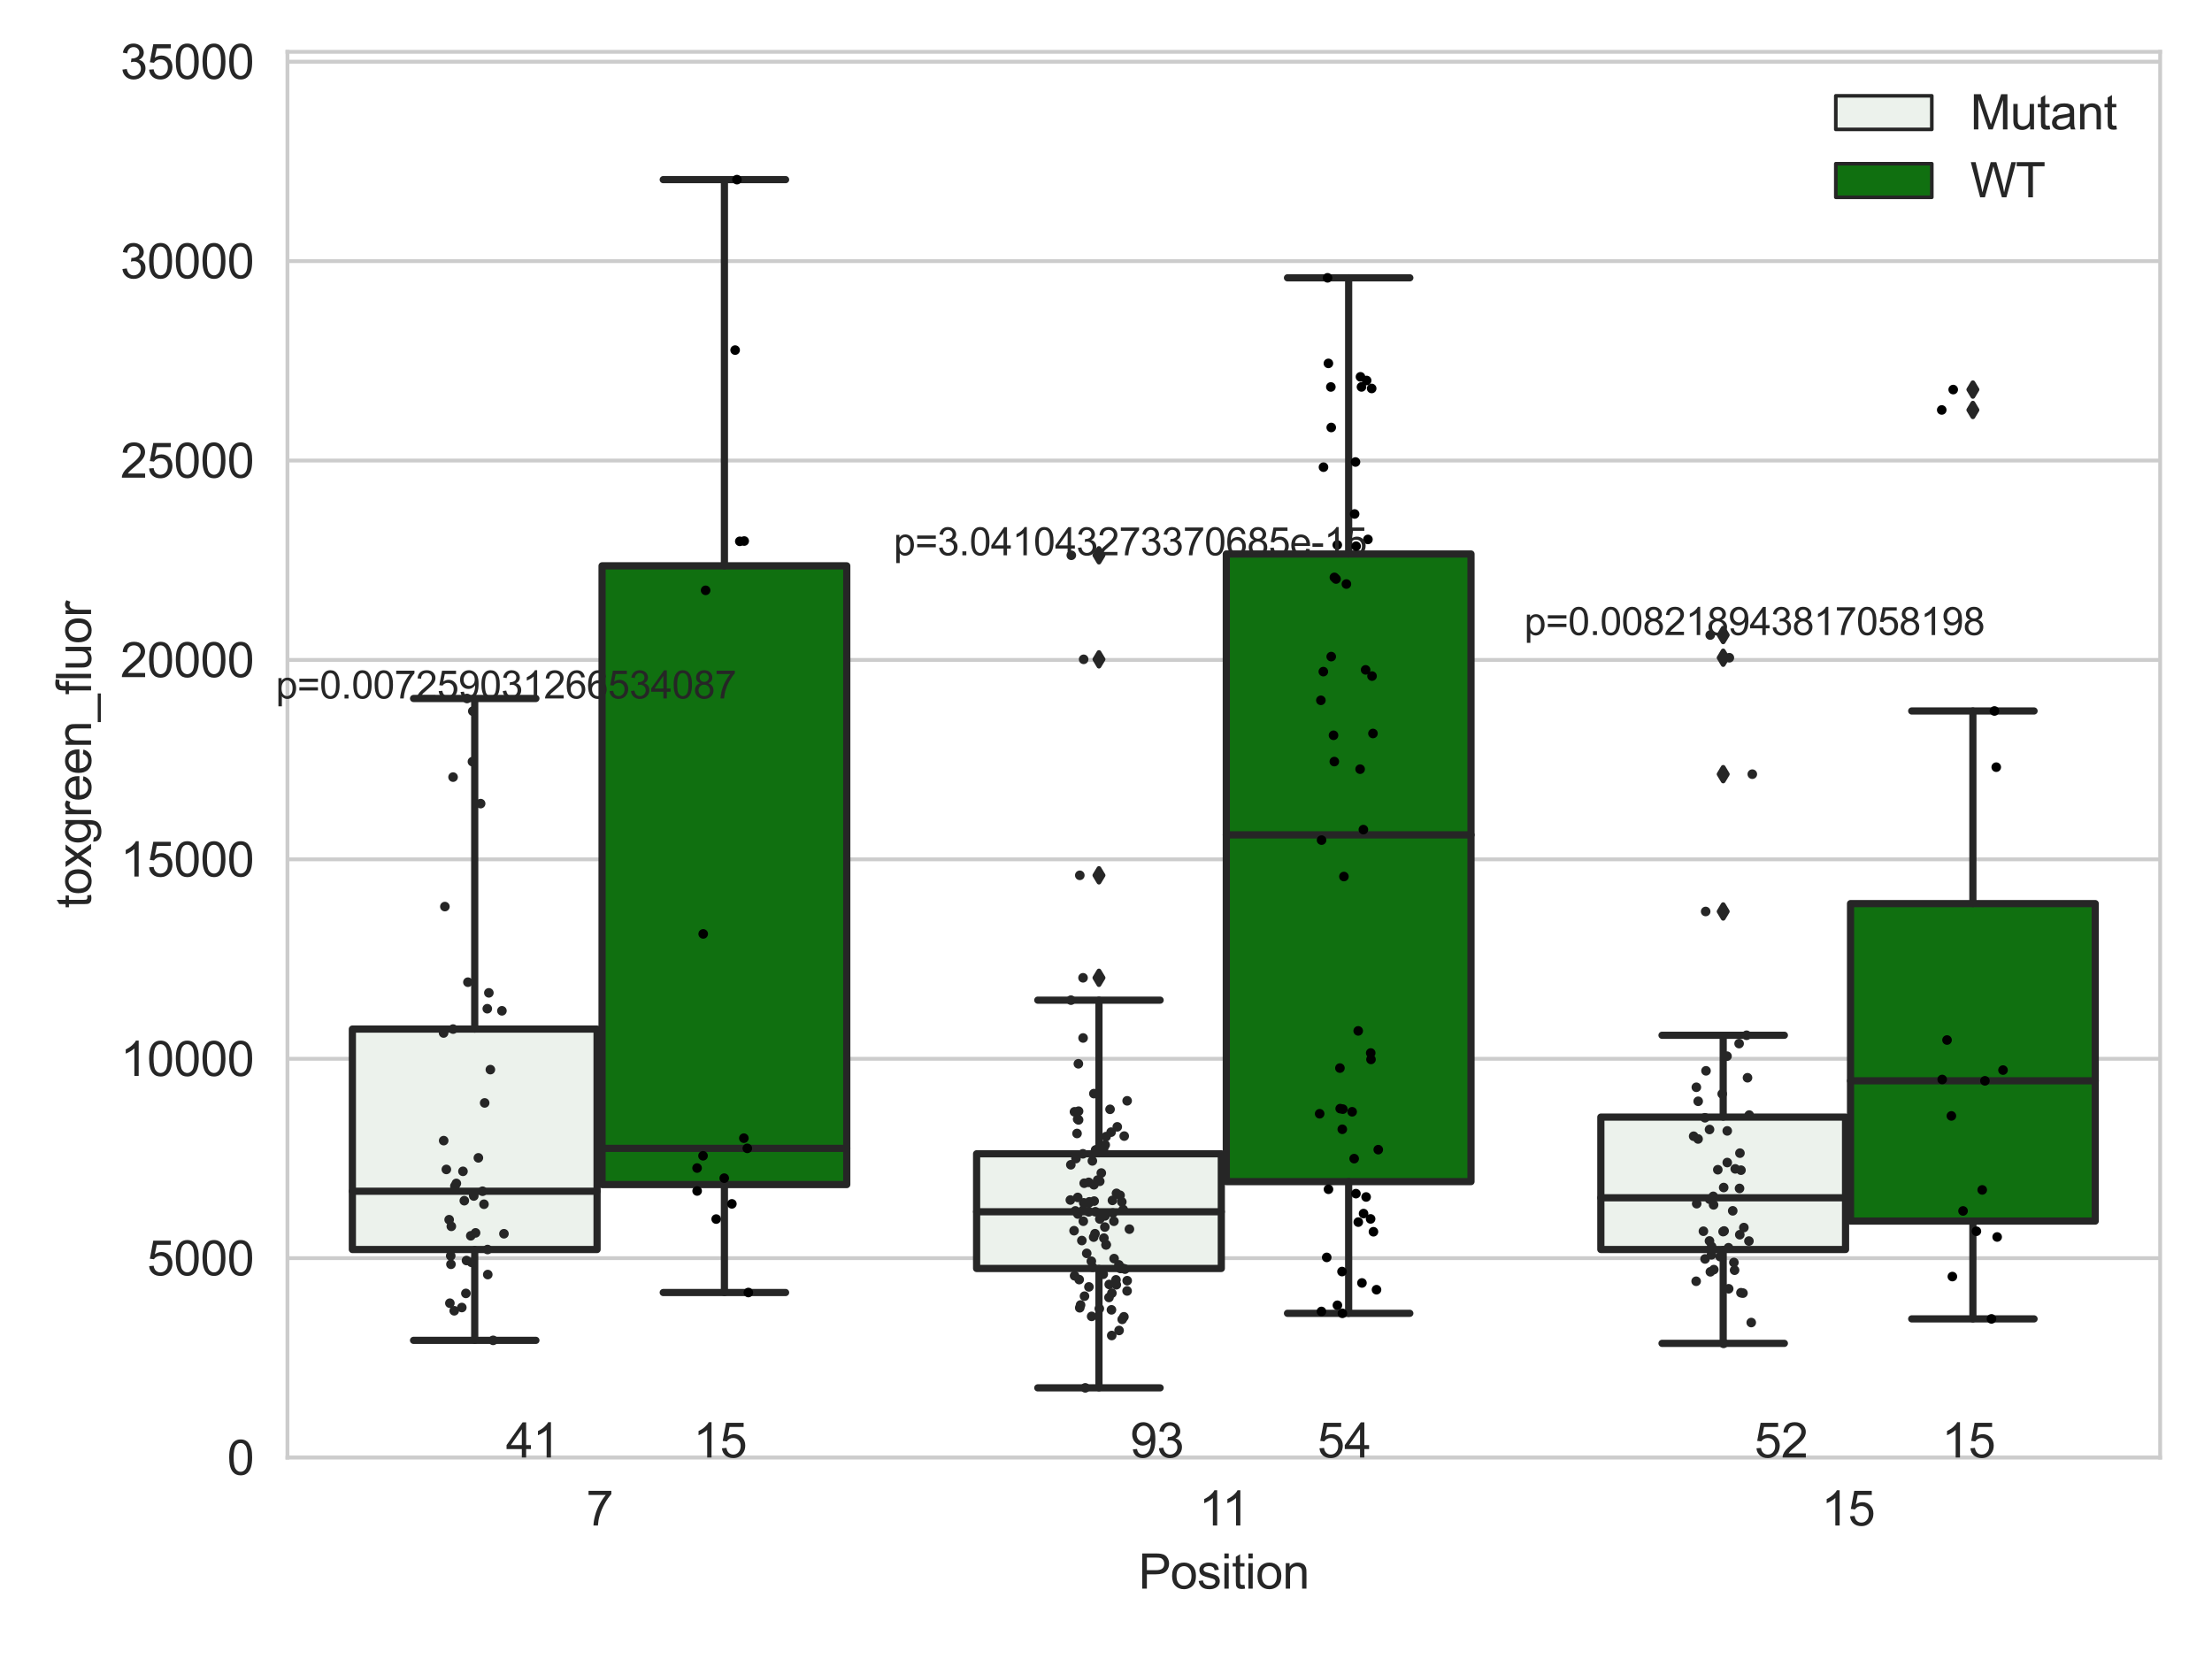 <?xml version="1.0" encoding="utf-8" standalone="no"?>
<!DOCTYPE svg PUBLIC "-//W3C//DTD SVG 1.1//EN"
  "http://www.w3.org/Graphics/SVG/1.1/DTD/svg11.dtd">
<svg xmlns:xlink="http://www.w3.org/1999/xlink" width="460.8pt" height="345.6pt" viewBox="0 0 460.8 345.6" xmlns="http://www.w3.org/2000/svg" version="1.1">
 <defs>
  <style type="text/css">*{stroke-linejoin: round; stroke-linecap: butt}</style>
 </defs>
 <g id="figure_1">
  <g id="patch_1">
   <path d="M 0 345.6 
L 460.8 345.6 
L 460.8 0 
L 0 0 
z
" style="fill: #ffffff"/>
  </g>
  <g id="axes_1">
   <g id="patch_2">
    <path d="M 59.881 303.64 
L 450 303.64 
L 450 10.8 
L 59.881 10.8 
z
" style="fill: #ffffff"/>
   </g>
   <g id="matplotlib.axis_1">
    <g id="xtick_1">
     <g id="text_1">
      <!-- 7 -->
      <g style="fill: #262626" transform="translate(122.121 317.798)scale(0.1 -0.1)">
       <defs>
        <path id="ArialMT-37" d="M 303 3981 
L 303 4522 
L 3269 4522 
L 3269 4084 
Q 2831 3619 2401 2847 
Q 1972 2075 1738 1259 
Q 1569 684 1522 0 
L 944 0 
Q 953 541 1156 1306 
Q 1359 2072 1739 2783 
Q 2119 3494 2547 3981 
L 303 3981 
z
" transform="scale(0.016)"/>
       </defs>
       <use xlink:href="#ArialMT-37"/>
      </g>
     </g>
    </g>
    <g id="xtick_2">
     <g id="text_2">
      <!-- 11 -->
      <g style="fill: #262626" transform="translate(249.748 317.798)scale(0.1 -0.1)">
       <defs>
        <path id="ArialMT-31" d="M 2384 0 
L 1822 0 
L 1822 3584 
Q 1619 3391 1289 3197 
Q 959 3003 697 2906 
L 697 3450 
Q 1169 3672 1522 3987 
Q 1875 4303 2022 4600 
L 2384 4600 
L 2384 0 
z
" transform="scale(0.016)"/>
       </defs>
       <use xlink:href="#ArialMT-31"/>
       <use xlink:href="#ArialMT-31" x="48.24"/>
      </g>
     </g>
    </g>
    <g id="xtick_3">
     <g id="text_3">
      <!-- 15 -->
      <g style="fill: #262626" transform="translate(379.419 317.798)scale(0.1 -0.1)">
       <defs>
        <path id="ArialMT-35" d="M 266 1200 
L 856 1250 
Q 922 819 1161 601 
Q 1400 384 1738 384 
Q 2144 384 2425 690 
Q 2706 997 2706 1503 
Q 2706 1984 2436 2262 
Q 2166 2541 1728 2541 
Q 1456 2541 1237 2417 
Q 1019 2294 894 2097 
L 366 2166 
L 809 4519 
L 3088 4519 
L 3088 3981 
L 1259 3981 
L 1013 2750 
Q 1425 3038 1878 3038 
Q 2478 3038 2890 2622 
Q 3303 2206 3303 1553 
Q 3303 931 2941 478 
Q 2500 -78 1738 -78 
Q 1113 -78 717 272 
Q 322 622 266 1200 
z
" transform="scale(0.016)"/>
       </defs>
       <use xlink:href="#ArialMT-31"/>
       <use xlink:href="#ArialMT-35" x="55.615"/>
      </g>
     </g>
    </g>
    <g id="text_4">
     <!-- Position -->
     <g style="fill: #262626" transform="translate(237.153 330.943)scale(0.1 -0.1)">
      <defs>
       <path id="ArialMT-50" d="M 494 0 
L 494 4581 
L 2222 4581 
Q 2678 4581 2919 4538 
Q 3256 4481 3484 4323 
Q 3713 4166 3852 3881 
Q 3991 3597 3991 3256 
Q 3991 2672 3619 2267 
Q 3247 1863 2275 1863 
L 1100 1863 
L 1100 0 
L 494 0 
z
M 1100 2403 
L 2284 2403 
Q 2872 2403 3119 2622 
Q 3366 2841 3366 3238 
Q 3366 3525 3220 3729 
Q 3075 3934 2838 4000 
Q 2684 4041 2272 4041 
L 1100 4041 
L 1100 2403 
z
" transform="scale(0.016)"/>
       <path id="ArialMT-6f" d="M 213 1659 
Q 213 2581 725 3025 
Q 1153 3394 1769 3394 
Q 2453 3394 2887 2945 
Q 3322 2497 3322 1706 
Q 3322 1066 3130 698 
Q 2938 331 2570 128 
Q 2203 -75 1769 -75 
Q 1072 -75 642 372 
Q 213 819 213 1659 
z
M 791 1659 
Q 791 1022 1069 705 
Q 1347 388 1769 388 
Q 2188 388 2466 706 
Q 2744 1025 2744 1678 
Q 2744 2294 2464 2611 
Q 2184 2928 1769 2928 
Q 1347 2928 1069 2612 
Q 791 2297 791 1659 
z
" transform="scale(0.016)"/>
       <path id="ArialMT-73" d="M 197 991 
L 753 1078 
Q 800 744 1014 566 
Q 1228 388 1613 388 
Q 2000 388 2187 545 
Q 2375 703 2375 916 
Q 2375 1106 2209 1216 
Q 2094 1291 1634 1406 
Q 1016 1563 777 1677 
Q 538 1791 414 1992 
Q 291 2194 291 2438 
Q 291 2659 392 2848 
Q 494 3038 669 3163 
Q 800 3259 1026 3326 
Q 1253 3394 1513 3394 
Q 1903 3394 2198 3281 
Q 2494 3169 2634 2976 
Q 2775 2784 2828 2463 
L 2278 2388 
Q 2241 2644 2061 2787 
Q 1881 2931 1553 2931 
Q 1166 2931 1000 2803 
Q 834 2675 834 2503 
Q 834 2394 903 2306 
Q 972 2216 1119 2156 
Q 1203 2125 1616 2013 
Q 2213 1853 2448 1751 
Q 2684 1650 2818 1456 
Q 2953 1263 2953 975 
Q 2953 694 2789 445 
Q 2625 197 2315 61 
Q 2006 -75 1616 -75 
Q 969 -75 630 194 
Q 291 463 197 991 
z
" transform="scale(0.016)"/>
       <path id="ArialMT-69" d="M 425 3934 
L 425 4581 
L 988 4581 
L 988 3934 
L 425 3934 
z
M 425 0 
L 425 3319 
L 988 3319 
L 988 0 
L 425 0 
z
" transform="scale(0.016)"/>
       <path id="ArialMT-74" d="M 1650 503 
L 1731 6 
Q 1494 -44 1306 -44 
Q 1000 -44 831 53 
Q 663 150 594 308 
Q 525 466 525 972 
L 525 2881 
L 113 2881 
L 113 3319 
L 525 3319 
L 525 4141 
L 1084 4478 
L 1084 3319 
L 1650 3319 
L 1650 2881 
L 1084 2881 
L 1084 941 
Q 1084 700 1114 631 
Q 1144 563 1211 522 
Q 1278 481 1403 481 
Q 1497 481 1650 503 
z
" transform="scale(0.016)"/>
       <path id="ArialMT-6e" d="M 422 0 
L 422 3319 
L 928 3319 
L 928 2847 
Q 1294 3394 1984 3394 
Q 2284 3394 2536 3286 
Q 2788 3178 2913 3003 
Q 3038 2828 3088 2588 
Q 3119 2431 3119 2041 
L 3119 0 
L 2556 0 
L 2556 2019 
Q 2556 2363 2490 2533 
Q 2425 2703 2258 2804 
Q 2091 2906 1866 2906 
Q 1506 2906 1245 2678 
Q 984 2450 984 1813 
L 984 0 
L 422 0 
z
" transform="scale(0.016)"/>
      </defs>
      <use xlink:href="#ArialMT-50"/>
      <use xlink:href="#ArialMT-6f" x="66.699"/>
      <use xlink:href="#ArialMT-73" x="122.314"/>
      <use xlink:href="#ArialMT-69" x="172.314"/>
      <use xlink:href="#ArialMT-74" x="194.531"/>
      <use xlink:href="#ArialMT-69" x="222.314"/>
      <use xlink:href="#ArialMT-6f" x="244.531"/>
      <use xlink:href="#ArialMT-6e" x="300.146"/>
     </g>
    </g>
   </g>
   <g id="matplotlib.axis_2">
    <g id="ytick_1">
     <g id="line2d_1">
      <path d="M 59.881 303.64 
L 450 303.64 
" clip-path="url(#p312ac9c39e)" style="fill: none; stroke: #cccccc; stroke-width: 0.8; stroke-linecap: round"/>
     </g>
     <g id="text_5">
      <!-- 0 -->
      <g style="fill: #262626" transform="translate(47.32 307.219)scale(0.1 -0.1)">
       <defs>
        <path id="ArialMT-30" d="M 266 2259 
Q 266 3072 433 3567 
Q 600 4063 929 4331 
Q 1259 4600 1759 4600 
Q 2128 4600 2406 4451 
Q 2684 4303 2865 4023 
Q 3047 3744 3150 3342 
Q 3253 2941 3253 2259 
Q 3253 1453 3087 958 
Q 2922 463 2592 192 
Q 2263 -78 1759 -78 
Q 1097 -78 719 397 
Q 266 969 266 2259 
z
M 844 2259 
Q 844 1131 1108 757 
Q 1372 384 1759 384 
Q 2147 384 2411 759 
Q 2675 1134 2675 2259 
Q 2675 3391 2411 3762 
Q 2147 4134 1753 4134 
Q 1366 4134 1134 3806 
Q 844 3388 844 2259 
z
" transform="scale(0.016)"/>
       </defs>
       <use xlink:href="#ArialMT-30"/>
      </g>
     </g>
    </g>
    <g id="ytick_2">
     <g id="line2d_2">
      <path d="M 59.881 262.099 
L 450 262.099 
" clip-path="url(#p312ac9c39e)" style="fill: none; stroke: #cccccc; stroke-width: 0.8; stroke-linecap: round"/>
     </g>
     <g id="text_6">
      <!-- 5000 -->
      <g style="fill: #262626" transform="translate(30.637 265.678)scale(0.1 -0.1)">
       <use xlink:href="#ArialMT-35"/>
       <use xlink:href="#ArialMT-30" x="55.615"/>
       <use xlink:href="#ArialMT-30" x="111.23"/>
       <use xlink:href="#ArialMT-30" x="166.846"/>
      </g>
     </g>
    </g>
    <g id="ytick_3">
     <g id="line2d_3">
      <path d="M 59.881 220.558 
L 450 220.558 
" clip-path="url(#p312ac9c39e)" style="fill: none; stroke: #cccccc; stroke-width: 0.8; stroke-linecap: round"/>
     </g>
     <g id="text_7">
      <!-- 10000 -->
      <g style="fill: #262626" transform="translate(25.077 224.137)scale(0.1 -0.1)">
       <use xlink:href="#ArialMT-31"/>
       <use xlink:href="#ArialMT-30" x="55.615"/>
       <use xlink:href="#ArialMT-30" x="111.23"/>
       <use xlink:href="#ArialMT-30" x="166.846"/>
       <use xlink:href="#ArialMT-30" x="222.461"/>
      </g>
     </g>
    </g>
    <g id="ytick_4">
     <g id="line2d_4">
      <path d="M 59.881 179.017 
L 450 179.017 
" clip-path="url(#p312ac9c39e)" style="fill: none; stroke: #cccccc; stroke-width: 0.8; stroke-linecap: round"/>
     </g>
     <g id="text_8">
      <!-- 15000 -->
      <g style="fill: #262626" transform="translate(25.077 182.596)scale(0.1 -0.1)">
       <use xlink:href="#ArialMT-31"/>
       <use xlink:href="#ArialMT-35" x="55.615"/>
       <use xlink:href="#ArialMT-30" x="111.23"/>
       <use xlink:href="#ArialMT-30" x="166.846"/>
       <use xlink:href="#ArialMT-30" x="222.461"/>
      </g>
     </g>
    </g>
    <g id="ytick_5">
     <g id="line2d_5">
      <path d="M 59.881 137.476 
L 450 137.476 
" clip-path="url(#p312ac9c39e)" style="fill: none; stroke: #cccccc; stroke-width: 0.8; stroke-linecap: round"/>
     </g>
     <g id="text_9">
      <!-- 20000 -->
      <g style="fill: #262626" transform="translate(25.077 141.055)scale(0.1 -0.1)">
       <defs>
        <path id="ArialMT-32" d="M 3222 541 
L 3222 0 
L 194 0 
Q 188 203 259 391 
Q 375 700 629 1000 
Q 884 1300 1366 1694 
Q 2113 2306 2375 2664 
Q 2638 3022 2638 3341 
Q 2638 3675 2398 3904 
Q 2159 4134 1775 4134 
Q 1369 4134 1125 3890 
Q 881 3647 878 3216 
L 300 3275 
Q 359 3922 746 4261 
Q 1134 4600 1788 4600 
Q 2447 4600 2831 4234 
Q 3216 3869 3216 3328 
Q 3216 3053 3103 2787 
Q 2991 2522 2730 2228 
Q 2469 1934 1863 1422 
Q 1356 997 1212 845 
Q 1069 694 975 541 
L 3222 541 
z
" transform="scale(0.016)"/>
       </defs>
       <use xlink:href="#ArialMT-32"/>
       <use xlink:href="#ArialMT-30" x="55.615"/>
       <use xlink:href="#ArialMT-30" x="111.23"/>
       <use xlink:href="#ArialMT-30" x="166.846"/>
       <use xlink:href="#ArialMT-30" x="222.461"/>
      </g>
     </g>
    </g>
    <g id="ytick_6">
     <g id="line2d_6">
      <path d="M 59.881 95.936 
L 450 95.936 
" clip-path="url(#p312ac9c39e)" style="fill: none; stroke: #cccccc; stroke-width: 0.8; stroke-linecap: round"/>
     </g>
     <g id="text_10">
      <!-- 25000 -->
      <g style="fill: #262626" transform="translate(25.077 99.514)scale(0.1 -0.1)">
       <use xlink:href="#ArialMT-32"/>
       <use xlink:href="#ArialMT-35" x="55.615"/>
       <use xlink:href="#ArialMT-30" x="111.23"/>
       <use xlink:href="#ArialMT-30" x="166.846"/>
       <use xlink:href="#ArialMT-30" x="222.461"/>
      </g>
     </g>
    </g>
    <g id="ytick_7">
     <g id="line2d_7">
      <path d="M 59.881 54.395 
L 450 54.395 
" clip-path="url(#p312ac9c39e)" style="fill: none; stroke: #cccccc; stroke-width: 0.8; stroke-linecap: round"/>
     </g>
     <g id="text_11">
      <!-- 30000 -->
      <g style="fill: #262626" transform="translate(25.077 57.974)scale(0.1 -0.1)">
       <defs>
        <path id="ArialMT-33" d="M 269 1209 
L 831 1284 
Q 928 806 1161 595 
Q 1394 384 1728 384 
Q 2125 384 2398 659 
Q 2672 934 2672 1341 
Q 2672 1728 2419 1979 
Q 2166 2231 1775 2231 
Q 1616 2231 1378 2169 
L 1441 2663 
Q 1497 2656 1531 2656 
Q 1891 2656 2178 2843 
Q 2466 3031 2466 3422 
Q 2466 3731 2256 3934 
Q 2047 4138 1716 4138 
Q 1388 4138 1169 3931 
Q 950 3725 888 3313 
L 325 3413 
Q 428 3978 793 4289 
Q 1159 4600 1703 4600 
Q 2078 4600 2393 4439 
Q 2709 4278 2876 4000 
Q 3044 3722 3044 3409 
Q 3044 3113 2884 2869 
Q 2725 2625 2413 2481 
Q 2819 2388 3044 2092 
Q 3269 1797 3269 1353 
Q 3269 753 2831 336 
Q 2394 -81 1725 -81 
Q 1122 -81 723 278 
Q 325 638 269 1209 
z
" transform="scale(0.016)"/>
       </defs>
       <use xlink:href="#ArialMT-33"/>
       <use xlink:href="#ArialMT-30" x="55.615"/>
       <use xlink:href="#ArialMT-30" x="111.23"/>
       <use xlink:href="#ArialMT-30" x="166.846"/>
       <use xlink:href="#ArialMT-30" x="222.461"/>
      </g>
     </g>
    </g>
    <g id="ytick_8">
     <g id="line2d_8">
      <path d="M 59.881 12.854 
L 450 12.854 
" clip-path="url(#p312ac9c39e)" style="fill: none; stroke: #cccccc; stroke-width: 0.8; stroke-linecap: round"/>
     </g>
     <g id="text_12">
      <!-- 35000 -->
      <g style="fill: #262626" transform="translate(25.077 16.433)scale(0.1 -0.1)">
       <use xlink:href="#ArialMT-33"/>
       <use xlink:href="#ArialMT-35" x="55.615"/>
       <use xlink:href="#ArialMT-30" x="111.23"/>
       <use xlink:href="#ArialMT-30" x="166.846"/>
       <use xlink:href="#ArialMT-30" x="222.461"/>
      </g>
     </g>
    </g>
    <g id="text_13">
     <!-- toxgreen_fluor -->
     <g style="fill: #262626" transform="translate(18.972 189.183)rotate(-90)scale(0.1 -0.1)">
      <defs>
       <path id="ArialMT-78" d="M 47 0 
L 1259 1725 
L 138 3319 
L 841 3319 
L 1350 2541 
Q 1494 2319 1581 2169 
Q 1719 2375 1834 2534 
L 2394 3319 
L 3066 3319 
L 1919 1756 
L 3153 0 
L 2463 0 
L 1781 1031 
L 1600 1309 
L 728 0 
L 47 0 
z
" transform="scale(0.016)"/>
       <path id="ArialMT-67" d="M 319 -275 
L 866 -356 
Q 900 -609 1056 -725 
Q 1266 -881 1628 -881 
Q 2019 -881 2231 -725 
Q 2444 -569 2519 -288 
Q 2563 -116 2559 434 
Q 2191 0 1641 0 
Q 956 0 581 494 
Q 206 988 206 1678 
Q 206 2153 378 2554 
Q 550 2956 876 3175 
Q 1203 3394 1644 3394 
Q 2231 3394 2613 2919 
L 2613 3319 
L 3131 3319 
L 3131 450 
Q 3131 -325 2973 -648 
Q 2816 -972 2473 -1159 
Q 2131 -1347 1631 -1347 
Q 1038 -1347 672 -1080 
Q 306 -813 319 -275 
z
M 784 1719 
Q 784 1066 1043 766 
Q 1303 466 1694 466 
Q 2081 466 2343 764 
Q 2606 1063 2606 1700 
Q 2606 2309 2336 2618 
Q 2066 2928 1684 2928 
Q 1309 2928 1046 2623 
Q 784 2319 784 1719 
z
" transform="scale(0.016)"/>
       <path id="ArialMT-72" d="M 416 0 
L 416 3319 
L 922 3319 
L 922 2816 
Q 1116 3169 1280 3281 
Q 1444 3394 1641 3394 
Q 1925 3394 2219 3213 
L 2025 2691 
Q 1819 2813 1613 2813 
Q 1428 2813 1281 2702 
Q 1134 2591 1072 2394 
Q 978 2094 978 1738 
L 978 0 
L 416 0 
z
" transform="scale(0.016)"/>
       <path id="ArialMT-65" d="M 2694 1069 
L 3275 997 
Q 3138 488 2766 206 
Q 2394 -75 1816 -75 
Q 1088 -75 661 373 
Q 234 822 234 1631 
Q 234 2469 665 2931 
Q 1097 3394 1784 3394 
Q 2450 3394 2872 2941 
Q 3294 2488 3294 1666 
Q 3294 1616 3291 1516 
L 816 1516 
Q 847 969 1125 678 
Q 1403 388 1819 388 
Q 2128 388 2347 550 
Q 2566 713 2694 1069 
z
M 847 1978 
L 2700 1978 
Q 2663 2397 2488 2606 
Q 2219 2931 1791 2931 
Q 1403 2931 1139 2672 
Q 875 2413 847 1978 
z
" transform="scale(0.016)"/>
       <path id="ArialMT-5f" d="M -97 -1272 
L -97 -866 
L 3631 -866 
L 3631 -1272 
L -97 -1272 
z
" transform="scale(0.016)"/>
       <path id="ArialMT-66" d="M 556 0 
L 556 2881 
L 59 2881 
L 59 3319 
L 556 3319 
L 556 3672 
Q 556 4006 616 4169 
Q 697 4388 901 4523 
Q 1106 4659 1475 4659 
Q 1713 4659 2000 4603 
L 1916 4113 
Q 1741 4144 1584 4144 
Q 1328 4144 1222 4034 
Q 1116 3925 1116 3625 
L 1116 3319 
L 1763 3319 
L 1763 2881 
L 1116 2881 
L 1116 0 
L 556 0 
z
" transform="scale(0.016)"/>
       <path id="ArialMT-6c" d="M 409 0 
L 409 4581 
L 972 4581 
L 972 0 
L 409 0 
z
" transform="scale(0.016)"/>
       <path id="ArialMT-75" d="M 2597 0 
L 2597 488 
Q 2209 -75 1544 -75 
Q 1250 -75 995 37 
Q 741 150 617 320 
Q 494 491 444 738 
Q 409 903 409 1263 
L 409 3319 
L 972 3319 
L 972 1478 
Q 972 1038 1006 884 
Q 1059 663 1231 536 
Q 1403 409 1656 409 
Q 1909 409 2131 539 
Q 2353 669 2445 892 
Q 2538 1116 2538 1541 
L 2538 3319 
L 3100 3319 
L 3100 0 
L 2597 0 
z
" transform="scale(0.016)"/>
      </defs>
      <use xlink:href="#ArialMT-74"/>
      <use xlink:href="#ArialMT-6f" x="27.783"/>
      <use xlink:href="#ArialMT-78" x="83.398"/>
      <use xlink:href="#ArialMT-67" x="133.398"/>
      <use xlink:href="#ArialMT-72" x="189.014"/>
      <use xlink:href="#ArialMT-65" x="222.314"/>
      <use xlink:href="#ArialMT-65" x="277.93"/>
      <use xlink:href="#ArialMT-6e" x="333.545"/>
      <use xlink:href="#ArialMT-5f" x="389.16"/>
      <use xlink:href="#ArialMT-66" x="444.775"/>
      <use xlink:href="#ArialMT-6c" x="472.559"/>
      <use xlink:href="#ArialMT-75" x="494.775"/>
      <use xlink:href="#ArialMT-6f" x="550.391"/>
      <use xlink:href="#ArialMT-72" x="606.006"/>
     </g>
    </g>
   </g>
   <g id="patch_3">
    <path d="M 73.405 260.296 
L 124.381 260.296 
L 124.381 214.377 
L 73.405 214.377 
L 73.405 260.296 
z
" clip-path="url(#p312ac9c39e)" style="fill: #ecf2ec; stroke: #262626; stroke-width: 1.5; stroke-linejoin: miter"/>
   </g>
   <g id="patch_4">
    <path d="M 125.421 246.766 
L 176.397 246.766 
L 176.397 117.873 
L 125.421 117.873 
L 125.421 246.766 
z
" clip-path="url(#p312ac9c39e)" style="fill: #107010; stroke: #262626; stroke-width: 1.5; stroke-linejoin: miter"/>
   </g>
   <g id="patch_5">
    <path d="M 203.445 264.247 
L 254.42 264.247 
L 254.42 240.358 
L 203.445 240.358 
L 203.445 264.247 
z
" clip-path="url(#p312ac9c39e)" style="fill: #ecf2ec; stroke: #262626; stroke-width: 1.5; stroke-linejoin: miter"/>
   </g>
   <g id="patch_6">
    <path d="M 255.461 246.15 
L 306.436 246.15 
L 306.436 115.405 
L 255.461 115.405 
L 255.461 246.15 
z
" clip-path="url(#p312ac9c39e)" style="fill: #107010; stroke: #262626; stroke-width: 1.5; stroke-linejoin: miter"/>
   </g>
   <g id="patch_7">
    <path d="M 333.485 260.292 
L 384.46 260.292 
L 384.46 232.711 
L 333.485 232.711 
L 333.485 260.292 
z
" clip-path="url(#p312ac9c39e)" style="fill: #ecf2ec; stroke: #262626; stroke-width: 1.5; stroke-linejoin: miter"/>
   </g>
   <g id="patch_8">
    <path d="M 385.5 254.374 
L 436.476 254.374 
L 436.476 188.235 
L 385.5 188.235 
L 385.5 254.374 
z
" clip-path="url(#p312ac9c39e)" style="fill: #107010; stroke: #262626; stroke-width: 1.5; stroke-linejoin: miter"/>
   </g>
   <g id="patch_9">
    <path d="M 124.901 303.64 
L 124.901 303.64 
L 124.901 303.64 
L 124.901 303.64 
z
" clip-path="url(#p312ac9c39e)" style="fill: #ecf2ec; stroke: #262626; stroke-width: 0.75; stroke-linejoin: miter"/>
   </g>
   <g id="patch_10">
    <path d="M 124.901 303.64 
L 124.901 303.64 
L 124.901 303.64 
L 124.901 303.64 
z
" clip-path="url(#p312ac9c39e)" style="fill: #107010; stroke: #262626; stroke-width: 0.75; stroke-linejoin: miter"/>
   </g>
   <g id="PathCollection_1"/>
   <g id="PathCollection_2"/>
   <g id="line2d_9">
    <path d="M 98.893 260.296 
L 98.893 279.221 
" clip-path="url(#p312ac9c39e)" style="fill: none; stroke: #262626; stroke-width: 1.5; stroke-linecap: round"/>
   </g>
   <g id="line2d_10">
    <path d="M 98.893 214.377 
L 98.893 145.508 
" clip-path="url(#p312ac9c39e)" style="fill: none; stroke: #262626; stroke-width: 1.5; stroke-linecap: round"/>
   </g>
   <g id="line2d_11">
    <path d="M 86.149 279.221 
L 111.637 279.221 
" clip-path="url(#p312ac9c39e)" style="fill: none; stroke: #262626; stroke-width: 1.5; stroke-linecap: round"/>
   </g>
   <g id="line2d_12">
    <path d="M 86.149 145.508 
L 111.637 145.508 
" clip-path="url(#p312ac9c39e)" style="fill: none; stroke: #262626; stroke-width: 1.5; stroke-linecap: round"/>
   </g>
   <g id="line2d_13"/>
   <g id="line2d_14">
    <path d="M 150.909 246.766 
L 150.909 269.257 
" clip-path="url(#p312ac9c39e)" style="fill: none; stroke: #262626; stroke-width: 1.5; stroke-linecap: round"/>
   </g>
   <g id="line2d_15">
    <path d="M 150.909 117.873 
L 150.909 37.422 
" clip-path="url(#p312ac9c39e)" style="fill: none; stroke: #262626; stroke-width: 1.5; stroke-linecap: round"/>
   </g>
   <g id="line2d_16">
    <path d="M 138.165 269.257 
L 163.653 269.257 
" clip-path="url(#p312ac9c39e)" style="fill: none; stroke: #262626; stroke-width: 1.5; stroke-linecap: round"/>
   </g>
   <g id="line2d_17">
    <path d="M 138.165 37.422 
L 163.653 37.422 
" clip-path="url(#p312ac9c39e)" style="fill: none; stroke: #262626; stroke-width: 1.5; stroke-linecap: round"/>
   </g>
   <g id="line2d_18"/>
   <g id="line2d_19">
    <path d="M 228.933 264.247 
L 228.933 289.115 
" clip-path="url(#p312ac9c39e)" style="fill: none; stroke: #262626; stroke-width: 1.5; stroke-linecap: round"/>
   </g>
   <g id="line2d_20">
    <path d="M 228.933 240.358 
L 228.933 208.351 
" clip-path="url(#p312ac9c39e)" style="fill: none; stroke: #262626; stroke-width: 1.5; stroke-linecap: round"/>
   </g>
   <g id="line2d_21">
    <path d="M 216.189 289.115 
L 241.677 289.115 
" clip-path="url(#p312ac9c39e)" style="fill: none; stroke: #262626; stroke-width: 1.5; stroke-linecap: round"/>
   </g>
   <g id="line2d_22">
    <path d="M 216.189 208.351 
L 241.677 208.351 
" clip-path="url(#p312ac9c39e)" style="fill: none; stroke: #262626; stroke-width: 1.5; stroke-linecap: round"/>
   </g>
   <g id="line2d_23">
    <defs>
     <path id="m8f6a347f58" d="M -0 1.414 
L 0.849 0 
L 0 -1.414 
L -0.849 -0 
z
" style="stroke: #262626; stroke-linejoin: miter"/>
    </defs>
    <g clip-path="url(#p312ac9c39e)">
     <use xlink:href="#m8f6a347f58" x="228.933" y="115.677" style="fill: #262626; stroke: #262626; stroke-linejoin: miter"/>
     <use xlink:href="#m8f6a347f58" x="228.933" y="182.345" style="fill: #262626; stroke: #262626; stroke-linejoin: miter"/>
     <use xlink:href="#m8f6a347f58" x="228.933" y="203.694" style="fill: #262626; stroke: #262626; stroke-linejoin: miter"/>
     <use xlink:href="#m8f6a347f58" x="228.933" y="137.349" style="fill: #262626; stroke: #262626; stroke-linejoin: miter"/>
    </g>
   </g>
   <g id="line2d_24">
    <path d="M 280.949 246.15 
L 280.949 273.587 
" clip-path="url(#p312ac9c39e)" style="fill: none; stroke: #262626; stroke-width: 1.5; stroke-linecap: round"/>
   </g>
   <g id="line2d_25">
    <path d="M 280.949 115.405 
L 280.949 57.875 
" clip-path="url(#p312ac9c39e)" style="fill: none; stroke: #262626; stroke-width: 1.5; stroke-linecap: round"/>
   </g>
   <g id="line2d_26">
    <path d="M 268.205 273.587 
L 293.692 273.587 
" clip-path="url(#p312ac9c39e)" style="fill: none; stroke: #262626; stroke-width: 1.5; stroke-linecap: round"/>
   </g>
   <g id="line2d_27">
    <path d="M 268.205 57.875 
L 293.692 57.875 
" clip-path="url(#p312ac9c39e)" style="fill: none; stroke: #262626; stroke-width: 1.5; stroke-linecap: round"/>
   </g>
   <g id="line2d_28"/>
   <g id="line2d_29">
    <path d="M 358.972 260.292 
L 358.972 279.845 
" clip-path="url(#p312ac9c39e)" style="fill: none; stroke: #262626; stroke-width: 1.5; stroke-linecap: round"/>
   </g>
   <g id="line2d_30">
    <path d="M 358.972 232.711 
L 358.972 215.664 
" clip-path="url(#p312ac9c39e)" style="fill: none; stroke: #262626; stroke-width: 1.5; stroke-linecap: round"/>
   </g>
   <g id="line2d_31">
    <path d="M 346.228 279.845 
L 371.716 279.845 
" clip-path="url(#p312ac9c39e)" style="fill: none; stroke: #262626; stroke-width: 1.5; stroke-linecap: round"/>
   </g>
   <g id="line2d_32">
    <path d="M 346.228 215.664 
L 371.716 215.664 
" clip-path="url(#p312ac9c39e)" style="fill: none; stroke: #262626; stroke-width: 1.5; stroke-linecap: round"/>
   </g>
   <g id="line2d_33">
    <g clip-path="url(#p312ac9c39e)">
     <use xlink:href="#m8f6a347f58" x="358.972" y="137.018" style="fill: #262626; stroke: #262626; stroke-linejoin: miter"/>
     <use xlink:href="#m8f6a347f58" x="358.972" y="161.274" style="fill: #262626; stroke: #262626; stroke-linejoin: miter"/>
     <use xlink:href="#m8f6a347f58" x="358.972" y="132.291" style="fill: #262626; stroke: #262626; stroke-linejoin: miter"/>
     <use xlink:href="#m8f6a347f58" x="358.972" y="189.878" style="fill: #262626; stroke: #262626; stroke-linejoin: miter"/>
    </g>
   </g>
   <g id="line2d_34">
    <path d="M 410.988 254.374 
L 410.988 274.749 
" clip-path="url(#p312ac9c39e)" style="fill: none; stroke: #262626; stroke-width: 1.5; stroke-linecap: round"/>
   </g>
   <g id="line2d_35">
    <path d="M 410.988 188.235 
L 410.988 148.109 
" clip-path="url(#p312ac9c39e)" style="fill: none; stroke: #262626; stroke-width: 1.5; stroke-linecap: round"/>
   </g>
   <g id="line2d_36">
    <path d="M 398.244 274.749 
L 423.732 274.749 
" clip-path="url(#p312ac9c39e)" style="fill: none; stroke: #262626; stroke-width: 1.5; stroke-linecap: round"/>
   </g>
   <g id="line2d_37">
    <path d="M 398.244 148.109 
L 423.732 148.109 
" clip-path="url(#p312ac9c39e)" style="fill: none; stroke: #262626; stroke-width: 1.5; stroke-linecap: round"/>
   </g>
   <g id="line2d_38">
    <g clip-path="url(#p312ac9c39e)">
     <use xlink:href="#m8f6a347f58" x="410.988" y="85.402" style="fill: #262626; stroke: #262626; stroke-linejoin: miter"/>
     <use xlink:href="#m8f6a347f58" x="410.988" y="81.155" style="fill: #262626; stroke: #262626; stroke-linejoin: miter"/>
    </g>
   </g>
   <g id="line2d_39">
    <path d="M 73.405 248.156 
L 124.381 248.156 
" clip-path="url(#p312ac9c39e)" style="fill: none; stroke: #262626; stroke-width: 1.5; stroke-linecap: round"/>
   </g>
   <g id="line2d_40">
    <path d="M 125.421 239.224 
L 176.397 239.224 
" clip-path="url(#p312ac9c39e)" style="fill: none; stroke: #262626; stroke-width: 1.5; stroke-linecap: round"/>
   </g>
   <g id="line2d_41">
    <path d="M 203.445 252.428 
L 254.42 252.428 
" clip-path="url(#p312ac9c39e)" style="fill: none; stroke: #262626; stroke-width: 1.5; stroke-linecap: round"/>
   </g>
   <g id="line2d_42">
    <path d="M 255.461 173.918 
L 306.436 173.918 
" clip-path="url(#p312ac9c39e)" style="fill: none; stroke: #262626; stroke-width: 1.5; stroke-linecap: round"/>
   </g>
   <g id="line2d_43">
    <path d="M 333.485 249.515 
L 384.46 249.515 
" clip-path="url(#p312ac9c39e)" style="fill: none; stroke: #262626; stroke-width: 1.5; stroke-linecap: round"/>
   </g>
   <g id="line2d_44">
    <path d="M 385.5 225.156 
L 436.476 225.156 
" clip-path="url(#p312ac9c39e)" style="fill: none; stroke: #262626; stroke-width: 1.5; stroke-linecap: round"/>
   </g>
   <g id="patch_11">
    <path d="M 59.881 303.64 
L 59.881 10.8 
" style="fill: none; stroke: #cccccc; stroke-width: 0.8; stroke-linejoin: miter; stroke-linecap: square"/>
   </g>
   <g id="patch_12">
    <path d="M 450 303.64 
L 450 10.8 
" style="fill: none; stroke: #cccccc; stroke-width: 0.8; stroke-linejoin: miter; stroke-linecap: square"/>
   </g>
   <g id="patch_13">
    <path d="M 59.881 303.64 
L 450 303.64 
" style="fill: none; stroke: #cccccc; stroke-width: 0.8; stroke-linejoin: miter; stroke-linecap: square"/>
   </g>
   <g id="patch_14">
    <path d="M 59.881 10.8 
L 450 10.8 
" style="fill: none; stroke: #cccccc; stroke-width: 0.8; stroke-linejoin: miter; stroke-linecap: square"/>
   </g>
   <g id="PathCollection_3">
    <defs>
     <path id="C0_0_48be707882" d="M 0 1 
C 0.265 1 0.52 0.895 0.707 0.707 
C 0.895 0.52 1 0.265 1 -0 
C 1 -0.265 0.895 -0.52 0.707 -0.707 
C 0.52 -0.895 0.265 -1 0 -1 
C -0.265 -1 -0.52 -0.895 -0.707 -0.707 
C -0.895 -0.52 -1 -0.265 -1 0 
C -1 0.265 -0.895 0.52 -0.707 0.707 
C -0.52 0.895 -0.265 1 0 1 
z
"/>
    </defs>
    <g clip-path="url(#p312ac9c39e)">
     <use xlink:href="#C0_0_48be707882" x="104.982" y="257.012" style="fill: #262626"/>
    </g>
    <g clip-path="url(#p312ac9c39e)">
     <use xlink:href="#C0_0_48be707882" x="97.292" y="145.508" style="fill: #262626"/>
    </g>
    <g clip-path="url(#p312ac9c39e)">
     <use xlink:href="#C0_0_48be707882" x="101.839" y="206.829" style="fill: #262626"/>
    </g>
    <g clip-path="url(#p312ac9c39e)">
     <use xlink:href="#C0_0_48be707882" x="100.522" y="248.156" style="fill: #262626"/>
    </g>
    <g clip-path="url(#p312ac9c39e)">
     <use xlink:href="#C0_0_48be707882" x="99.655" y="241.199" style="fill: #262626"/>
    </g>
    <g clip-path="url(#p312ac9c39e)">
     <use xlink:href="#C0_0_48be707882" x="98.222" y="262.968" style="fill: #262626"/>
    </g>
    <g clip-path="url(#p312ac9c39e)">
     <use xlink:href="#C0_0_48be707882" x="92.407" y="215.191" style="fill: #262626"/>
    </g>
    <g clip-path="url(#p312ac9c39e)">
     <use xlink:href="#C0_0_48be707882" x="101.611" y="265.514" style="fill: #262626"/>
    </g>
    <g clip-path="url(#p312ac9c39e)">
     <use xlink:href="#C0_0_48be707882" x="99.072" y="256.83" style="fill: #262626"/>
    </g>
    <g clip-path="url(#p312ac9c39e)">
     <use xlink:href="#C0_0_48be707882" x="94.383" y="161.887" style="fill: #262626"/>
    </g>
    <g clip-path="url(#p312ac9c39e)">
     <use xlink:href="#C0_0_48be707882" x="94.019" y="255.47" style="fill: #262626"/>
    </g>
    <g clip-path="url(#p312ac9c39e)">
     <use xlink:href="#C0_0_48be707882" x="94.766" y="247.08" style="fill: #262626"/>
    </g>
    <g clip-path="url(#p312ac9c39e)">
     <use xlink:href="#C0_0_48be707882" x="101.57" y="260.296" style="fill: #262626"/>
    </g>
    <g clip-path="url(#p312ac9c39e)">
     <use xlink:href="#C0_0_48be707882" x="92.678" y="188.857" style="fill: #262626"/>
    </g>
    <g clip-path="url(#p312ac9c39e)">
     <use xlink:href="#C0_0_48be707882" x="96.443" y="244.009" style="fill: #262626"/>
    </g>
    <g clip-path="url(#p312ac9c39e)">
     <use xlink:href="#C0_0_48be707882" x="102.153" y="222.823" style="fill: #262626"/>
    </g>
    <g clip-path="url(#p312ac9c39e)">
     <use xlink:href="#C0_0_48be707882" x="101.511" y="210.134" style="fill: #262626"/>
    </g>
    <g clip-path="url(#p312ac9c39e)">
     <use xlink:href="#C0_0_48be707882" x="92.985" y="243.615" style="fill: #262626"/>
    </g>
    <g clip-path="url(#p312ac9c39e)">
     <use xlink:href="#C0_0_48be707882" x="100.822" y="250.863" style="fill: #262626"/>
    </g>
    <g clip-path="url(#p312ac9c39e)">
     <use xlink:href="#C0_0_48be707882" x="96.723" y="250.128" style="fill: #262626"/>
    </g>
    <g clip-path="url(#p312ac9c39e)">
     <use xlink:href="#C0_0_48be707882" x="97.178" y="262.591" style="fill: #262626"/>
    </g>
    <g clip-path="url(#p312ac9c39e)">
     <use xlink:href="#C0_0_48be707882" x="100.124" y="167.407" style="fill: #262626"/>
    </g>
    <g clip-path="url(#p312ac9c39e)">
     <use xlink:href="#C0_0_48be707882" x="95.067" y="246.526" style="fill: #262626"/>
    </g>
    <g clip-path="url(#p312ac9c39e)">
     <use xlink:href="#C0_0_48be707882" x="94.384" y="214.377" style="fill: #262626"/>
    </g>
    <g clip-path="url(#p312ac9c39e)">
     <use xlink:href="#C0_0_48be707882" x="92.427" y="237.614" style="fill: #262626"/>
    </g>
    <g clip-path="url(#p312ac9c39e)">
     <use xlink:href="#C0_0_48be707882" x="100.965" y="229.757" style="fill: #262626"/>
    </g>
    <g clip-path="url(#p312ac9c39e)">
     <use xlink:href="#C0_0_48be707882" x="98.418" y="158.664" style="fill: #262626"/>
    </g>
    <g clip-path="url(#p312ac9c39e)">
     <use xlink:href="#C0_0_48be707882" x="102.734" y="279.221" style="fill: #262626"/>
    </g>
    <g clip-path="url(#p312ac9c39e)">
     <use xlink:href="#C0_0_48be707882" x="98.631" y="248.635" style="fill: #262626"/>
    </g>
    <g clip-path="url(#p312ac9c39e)">
     <use xlink:href="#C0_0_48be707882" x="94.624" y="273.06" style="fill: #262626"/>
    </g>
    <g clip-path="url(#p312ac9c39e)">
     <use xlink:href="#C0_0_48be707882" x="93.566" y="254.084" style="fill: #262626"/>
    </g>
    <g clip-path="url(#p312ac9c39e)">
     <use xlink:href="#C0_0_48be707882" x="98.7" y="249.145" style="fill: #262626"/>
    </g>
    <g clip-path="url(#p312ac9c39e)">
     <use xlink:href="#C0_0_48be707882" x="96.202" y="272.382" style="fill: #262626"/>
    </g>
    <g clip-path="url(#p312ac9c39e)">
     <use xlink:href="#C0_0_48be707882" x="98.075" y="257.44" style="fill: #262626"/>
    </g>
    <g clip-path="url(#p312ac9c39e)">
     <use xlink:href="#C0_0_48be707882" x="93.896" y="261.606" style="fill: #262626"/>
    </g>
    <g clip-path="url(#p312ac9c39e)">
     <use xlink:href="#C0_0_48be707882" x="97.475" y="204.608" style="fill: #262626"/>
    </g>
    <g clip-path="url(#p312ac9c39e)">
     <use xlink:href="#C0_0_48be707882" x="93.717" y="271.478" style="fill: #262626"/>
    </g>
    <g clip-path="url(#p312ac9c39e)">
     <use xlink:href="#C0_0_48be707882" x="97.053" y="269.438" style="fill: #262626"/>
    </g>
    <g clip-path="url(#p312ac9c39e)">
     <use xlink:href="#C0_0_48be707882" x="98.495" y="148.149" style="fill: #262626"/>
    </g>
    <g clip-path="url(#p312ac9c39e)">
     <use xlink:href="#C0_0_48be707882" x="104.558" y="210.572" style="fill: #262626"/>
    </g>
    <g clip-path="url(#p312ac9c39e)">
     <use xlink:href="#C0_0_48be707882" x="93.941" y="263.373" style="fill: #262626"/>
    </g>
   </g>
   <g id="PathCollection_4">
    <defs>
     <path id="C1_0_029068a090" d="M 0 1 
C 0.265 1 0.52 0.895 0.707 0.707 
C 0.895 0.52 1 0.265 1 -0 
C 1 -0.265 0.895 -0.52 0.707 -0.707 
C 0.52 -0.895 0.265 -1 0 -1 
C -0.265 -1 -0.52 -0.895 -0.707 -0.707 
C -0.895 -0.52 -1 -0.265 -1 0 
C -1 0.265 -0.895 0.52 -0.707 0.707 
C -0.52 0.895 -0.265 1 0 1 
z
"/>
    </defs>
    <g clip-path="url(#p312ac9c39e)">
     <use xlink:href="#C1_0_029068a090" x="150.871" y="245.432"/>
    </g>
    <g clip-path="url(#p312ac9c39e)">
     <use xlink:href="#C1_0_029068a090" x="153.521" y="37.422"/>
    </g>
    <g clip-path="url(#p312ac9c39e)">
     <use xlink:href="#C1_0_029068a090" x="149.195" y="253.955"/>
    </g>
    <g clip-path="url(#p312ac9c39e)">
     <use xlink:href="#C1_0_029068a090" x="152.462" y="250.788"/>
    </g>
    <g clip-path="url(#p312ac9c39e)">
     <use xlink:href="#C1_0_029068a090" x="153.141" y="72.93"/>
    </g>
    <g clip-path="url(#p312ac9c39e)">
     <use xlink:href="#C1_0_029068a090" x="154.114" y="112.769"/>
    </g>
    <g clip-path="url(#p312ac9c39e)">
     <use xlink:href="#C1_0_029068a090" x="155.031" y="112.708"/>
    </g>
    <g clip-path="url(#p312ac9c39e)">
     <use xlink:href="#C1_0_029068a090" x="145.214" y="243.323"/>
    </g>
    <g clip-path="url(#p312ac9c39e)">
     <use xlink:href="#C1_0_029068a090" x="146.492" y="194.549"/>
    </g>
    <g clip-path="url(#p312ac9c39e)">
     <use xlink:href="#C1_0_029068a090" x="145.227" y="248.101"/>
    </g>
    <g clip-path="url(#p312ac9c39e)">
     <use xlink:href="#C1_0_029068a090" x="154.96" y="237.101"/>
    </g>
    <g clip-path="url(#p312ac9c39e)">
     <use xlink:href="#C1_0_029068a090" x="155.9" y="269.257"/>
    </g>
    <g clip-path="url(#p312ac9c39e)">
     <use xlink:href="#C1_0_029068a090" x="155.679" y="239.224"/>
    </g>
    <g clip-path="url(#p312ac9c39e)">
     <use xlink:href="#C1_0_029068a090" x="146.994" y="122.977"/>
    </g>
    <g clip-path="url(#p312ac9c39e)">
     <use xlink:href="#C1_0_029068a090" x="146.455" y="240.771"/>
    </g>
   </g>
   <g id="PathCollection_5">
    <defs>
     <path id="C2_0_1855cc1e1b" d="M 0 1 
C 0.265 1 0.52 0.895 0.707 0.707 
C 0.895 0.52 1 0.265 1 -0 
C 1 -0.265 0.895 -0.52 0.707 -0.707 
C 0.52 -0.895 0.265 -1 0 -1 
C -0.265 -1 -0.52 -0.895 -0.707 -0.707 
C -0.895 -0.52 -1 -0.265 -1 0 
C -1 0.265 -0.895 0.52 -0.707 0.707 
C -0.52 0.895 -0.265 1 0 1 
z
"/>
    </defs>
    <g clip-path="url(#p312ac9c39e)">
     <use xlink:href="#C2_0_1855cc1e1b" x="223.096" y="208.351" style="fill: #262626"/>
    </g>
    <g clip-path="url(#p312ac9c39e)">
     <use xlink:href="#C2_0_1855cc1e1b" x="234.13" y="274.313" style="fill: #262626"/>
    </g>
    <g clip-path="url(#p312ac9c39e)">
     <use xlink:href="#C2_0_1855cc1e1b" x="226.844" y="268.085" style="fill: #262626"/>
    </g>
    <g clip-path="url(#p312ac9c39e)">
     <use xlink:href="#C2_0_1855cc1e1b" x="229.941" y="239.127" style="fill: #262626"/>
    </g>
    <g clip-path="url(#p312ac9c39e)">
     <use xlink:href="#C2_0_1855cc1e1b" x="227.882" y="246.814" style="fill: #262626"/>
    </g>
    <g clip-path="url(#p312ac9c39e)">
     <use xlink:href="#C2_0_1855cc1e1b" x="224.536" y="252.902" style="fill: #262626"/>
    </g>
    <g clip-path="url(#p312ac9c39e)">
     <use xlink:href="#C2_0_1855cc1e1b" x="230.234" y="238.5" style="fill: #262626"/>
    </g>
    <g clip-path="url(#p312ac9c39e)">
     <use xlink:href="#C2_0_1855cc1e1b" x="225.591" y="240.358" style="fill: #262626"/>
    </g>
    <g clip-path="url(#p312ac9c39e)">
     <use xlink:href="#C2_0_1855cc1e1b" x="233.777" y="274.849" style="fill: #262626"/>
    </g>
    <g clip-path="url(#p312ac9c39e)">
     <use xlink:href="#C2_0_1855cc1e1b" x="232.586" y="248.594" style="fill: #262626"/>
    </g>
    <g clip-path="url(#p312ac9c39e)">
     <use xlink:href="#C2_0_1855cc1e1b" x="224.646" y="221.604" style="fill: #262626"/>
    </g>
    <g clip-path="url(#p312ac9c39e)">
     <use xlink:href="#C2_0_1855cc1e1b" x="223.176" y="115.677" style="fill: #262626"/>
    </g>
    <g clip-path="url(#p312ac9c39e)">
     <use xlink:href="#C2_0_1855cc1e1b" x="234.023" y="264.247" style="fill: #262626"/>
    </g>
    <g clip-path="url(#p312ac9c39e)">
     <use xlink:href="#C2_0_1855cc1e1b" x="226.805" y="252.444" style="fill: #262626"/>
    </g>
    <g clip-path="url(#p312ac9c39e)">
     <use xlink:href="#C2_0_1855cc1e1b" x="227.594" y="263.98" style="fill: #262626"/>
    </g>
    <g clip-path="url(#p312ac9c39e)">
     <use xlink:href="#C2_0_1855cc1e1b" x="224.931" y="272.439" style="fill: #262626"/>
    </g>
    <g clip-path="url(#p312ac9c39e)">
     <use xlink:href="#C2_0_1855cc1e1b" x="229.112" y="253.942" style="fill: #262626"/>
    </g>
    <g clip-path="url(#p312ac9c39e)">
     <use xlink:href="#C2_0_1855cc1e1b" x="224.817" y="266.562" style="fill: #262626"/>
    </g>
    <g clip-path="url(#p312ac9c39e)">
     <use xlink:href="#C2_0_1855cc1e1b" x="224.689" y="231.48" style="fill: #262626"/>
    </g>
    <g clip-path="url(#p312ac9c39e)">
     <use xlink:href="#C2_0_1855cc1e1b" x="224.944" y="182.345" style="fill: #262626"/>
    </g>
    <g clip-path="url(#p312ac9c39e)">
     <use xlink:href="#C2_0_1855cc1e1b" x="227.875" y="227.819" style="fill: #262626"/>
    </g>
    <g clip-path="url(#p312ac9c39e)">
     <use xlink:href="#C2_0_1855cc1e1b" x="223.747" y="256.377" style="fill: #262626"/>
    </g>
    <g clip-path="url(#p312ac9c39e)">
     <use xlink:href="#C2_0_1855cc1e1b" x="225.616" y="203.694" style="fill: #262626"/>
    </g>
    <g clip-path="url(#p312ac9c39e)">
     <use xlink:href="#C2_0_1855cc1e1b" x="229.423" y="244.361" style="fill: #262626"/>
    </g>
    <g clip-path="url(#p312ac9c39e)">
     <use xlink:href="#C2_0_1855cc1e1b" x="224.02" y="252.253" style="fill: #262626"/>
    </g>
    <g clip-path="url(#p312ac9c39e)">
     <use xlink:href="#C2_0_1855cc1e1b" x="232.048" y="254.41" style="fill: #262626"/>
    </g>
    <g clip-path="url(#p312ac9c39e)">
     <use xlink:href="#C2_0_1855cc1e1b" x="224.693" y="233.296" style="fill: #262626"/>
    </g>
    <g clip-path="url(#p312ac9c39e)">
     <use xlink:href="#C2_0_1855cc1e1b" x="224.143" y="241.351" style="fill: #262626"/>
    </g>
    <g clip-path="url(#p312ac9c39e)">
     <use xlink:href="#C2_0_1855cc1e1b" x="233.092" y="263.491" style="fill: #262626"/>
    </g>
    <g clip-path="url(#p312ac9c39e)">
     <use xlink:href="#C2_0_1855cc1e1b" x="231.74" y="250.062" style="fill: #262626"/>
    </g>
    <g clip-path="url(#p312ac9c39e)">
     <use xlink:href="#C2_0_1855cc1e1b" x="231.627" y="269.39" style="fill: #262626"/>
    </g>
    <g clip-path="url(#p312ac9c39e)">
     <use xlink:href="#C2_0_1855cc1e1b" x="227.934" y="250.209" style="fill: #262626"/>
    </g>
    <g clip-path="url(#p312ac9c39e)">
     <use xlink:href="#C2_0_1855cc1e1b" x="231.019" y="270.288" style="fill: #262626"/>
    </g>
    <g clip-path="url(#p312ac9c39e)">
     <use xlink:href="#C2_0_1855cc1e1b" x="226.387" y="261.1" style="fill: #262626"/>
    </g>
    <g clip-path="url(#p312ac9c39e)">
     <use xlink:href="#C2_0_1855cc1e1b" x="225.742" y="137.349" style="fill: #262626"/>
    </g>
    <g clip-path="url(#p312ac9c39e)">
     <use xlink:href="#C2_0_1855cc1e1b" x="232.088" y="262.188" style="fill: #262626"/>
    </g>
    <g clip-path="url(#p312ac9c39e)">
     <use xlink:href="#C2_0_1855cc1e1b" x="225.855" y="246.485" style="fill: #262626"/>
    </g>
    <g clip-path="url(#p312ac9c39e)">
     <use xlink:href="#C2_0_1855cc1e1b" x="223.073" y="242.645" style="fill: #262626"/>
    </g>
    <g clip-path="url(#p312ac9c39e)">
     <use xlink:href="#C2_0_1855cc1e1b" x="231.244" y="231.091" style="fill: #262626"/>
    </g>
    <g clip-path="url(#p312ac9c39e)">
     <use xlink:href="#C2_0_1855cc1e1b" x="231.072" y="267.571" style="fill: #262626"/>
    </g>
    <g clip-path="url(#p312ac9c39e)">
     <use xlink:href="#C2_0_1855cc1e1b" x="225.627" y="216.228" style="fill: #262626"/>
    </g>
    <g clip-path="url(#p312ac9c39e)">
     <use xlink:href="#C2_0_1855cc1e1b" x="228.861" y="239.246" style="fill: #262626"/>
    </g>
    <g clip-path="url(#p312ac9c39e)">
     <use xlink:href="#C2_0_1855cc1e1b" x="228.11" y="257" style="fill: #262626"/>
    </g>
    <g clip-path="url(#p312ac9c39e)">
     <use xlink:href="#C2_0_1855cc1e1b" x="227.827" y="257.715" style="fill: #262626"/>
    </g>
    <g clip-path="url(#p312ac9c39e)">
     <use xlink:href="#C2_0_1855cc1e1b" x="233.386" y="264.242" style="fill: #262626"/>
    </g>
    <g clip-path="url(#p312ac9c39e)">
     <use xlink:href="#C2_0_1855cc1e1b" x="234.805" y="229.321" style="fill: #262626"/>
    </g>
    <g clip-path="url(#p312ac9c39e)">
     <use xlink:href="#C2_0_1855cc1e1b" x="225.672" y="254.403" style="fill: #262626"/>
    </g>
    <g clip-path="url(#p312ac9c39e)">
     <use xlink:href="#C2_0_1855cc1e1b" x="226.082" y="289.115" style="fill: #262626"/>
    </g>
    <g clip-path="url(#p312ac9c39e)">
     <use xlink:href="#C2_0_1855cc1e1b" x="231.536" y="272.865" style="fill: #262626"/>
    </g>
    <g clip-path="url(#p312ac9c39e)">
     <use xlink:href="#C2_0_1855cc1e1b" x="230.436" y="259.28" style="fill: #262626"/>
    </g>
    <g clip-path="url(#p312ac9c39e)">
     <use xlink:href="#C2_0_1855cc1e1b" x="233.695" y="250.37" style="fill: #262626"/>
    </g>
    <g clip-path="url(#p312ac9c39e)">
     <use xlink:href="#C2_0_1855cc1e1b" x="231.469" y="235.847" style="fill: #262626"/>
    </g>
    <g clip-path="url(#p312ac9c39e)">
     <use xlink:href="#C2_0_1855cc1e1b" x="225.921" y="270.016" style="fill: #262626"/>
    </g>
    <g clip-path="url(#p312ac9c39e)">
     <use xlink:href="#C2_0_1855cc1e1b" x="227.408" y="274.227" style="fill: #262626"/>
    </g>
    <g clip-path="url(#p312ac9c39e)">
     <use xlink:href="#C2_0_1855cc1e1b" x="233.335" y="249.002" style="fill: #262626"/>
    </g>
    <g clip-path="url(#p312ac9c39e)">
     <use xlink:href="#C2_0_1855cc1e1b" x="235.277" y="256.054" style="fill: #262626"/>
    </g>
    <g clip-path="url(#p312ac9c39e)">
     <use xlink:href="#C2_0_1855cc1e1b" x="224.364" y="236.125" style="fill: #262626"/>
    </g>
    <g clip-path="url(#p312ac9c39e)">
     <use xlink:href="#C2_0_1855cc1e1b" x="234.796" y="268.928" style="fill: #262626"/>
    </g>
    <g clip-path="url(#p312ac9c39e)">
     <use xlink:href="#C2_0_1855cc1e1b" x="231.592" y="278.212" style="fill: #262626"/>
    </g>
    <g clip-path="url(#p312ac9c39e)">
     <use xlink:href="#C2_0_1855cc1e1b" x="230.409" y="259.346" style="fill: #262626"/>
    </g>
    <g clip-path="url(#p312ac9c39e)">
     <use xlink:href="#C2_0_1855cc1e1b" x="225.101" y="271.851" style="fill: #262626"/>
    </g>
    <g clip-path="url(#p312ac9c39e)">
     <use xlink:href="#C2_0_1855cc1e1b" x="227.348" y="262.733" style="fill: #262626"/>
    </g>
    <g clip-path="url(#p312ac9c39e)">
     <use xlink:href="#C2_0_1855cc1e1b" x="225.367" y="258.428" style="fill: #262626"/>
    </g>
    <g clip-path="url(#p312ac9c39e)">
     <use xlink:href="#C2_0_1855cc1e1b" x="222.974" y="249.984" style="fill: #262626"/>
    </g>
    <g clip-path="url(#p312ac9c39e)">
     <use xlink:href="#C2_0_1855cc1e1b" x="225.756" y="250.569" style="fill: #262626"/>
    </g>
    <g clip-path="url(#p312ac9c39e)">
     <use xlink:href="#C2_0_1855cc1e1b" x="232.549" y="267.641" style="fill: #262626"/>
    </g>
    <g clip-path="url(#p312ac9c39e)">
     <use xlink:href="#C2_0_1855cc1e1b" x="229.006" y="272.615" style="fill: #262626"/>
    </g>
    <g clip-path="url(#p312ac9c39e)">
     <use xlink:href="#C2_0_1855cc1e1b" x="228.189" y="252.428" style="fill: #262626"/>
    </g>
    <g clip-path="url(#p312ac9c39e)">
     <use xlink:href="#C2_0_1855cc1e1b" x="228.229" y="239.558" style="fill: #262626"/>
    </g>
    <g clip-path="url(#p312ac9c39e)">
     <use xlink:href="#C2_0_1855cc1e1b" x="224.513" y="249.442" style="fill: #262626"/>
    </g>
    <g clip-path="url(#p312ac9c39e)">
     <use xlink:href="#C2_0_1855cc1e1b" x="223.857" y="265.77" style="fill: #262626"/>
    </g>
    <g clip-path="url(#p312ac9c39e)">
     <use xlink:href="#C2_0_1855cc1e1b" x="234.813" y="266.787" style="fill: #262626"/>
    </g>
    <g clip-path="url(#p312ac9c39e)">
     <use xlink:href="#C2_0_1855cc1e1b" x="228.672" y="245.827" style="fill: #262626"/>
    </g>
    <g clip-path="url(#p312ac9c39e)">
     <use xlink:href="#C2_0_1855cc1e1b" x="223.832" y="231.609" style="fill: #262626"/>
    </g>
    <g clip-path="url(#p312ac9c39e)">
     <use xlink:href="#C2_0_1855cc1e1b" x="229.964" y="257.924" style="fill: #262626"/>
    </g>
    <g clip-path="url(#p312ac9c39e)">
     <use xlink:href="#C2_0_1855cc1e1b" x="234.196" y="236.666" style="fill: #262626"/>
    </g>
    <g clip-path="url(#p312ac9c39e)">
     <use xlink:href="#C2_0_1855cc1e1b" x="226.94" y="250.364" style="fill: #262626"/>
    </g>
    <g clip-path="url(#p312ac9c39e)">
     <use xlink:href="#C2_0_1855cc1e1b" x="230.161" y="255.615" style="fill: #262626"/>
    </g>
    <g clip-path="url(#p312ac9c39e)">
     <use xlink:href="#C2_0_1855cc1e1b" x="233.126" y="277.162" style="fill: #262626"/>
    </g>
    <g clip-path="url(#p312ac9c39e)">
     <use xlink:href="#C2_0_1855cc1e1b" x="230.42" y="236.778" style="fill: #262626"/>
    </g>
    <g clip-path="url(#p312ac9c39e)">
     <use xlink:href="#C2_0_1855cc1e1b" x="231.825" y="252.694" style="fill: #262626"/>
    </g>
    <g clip-path="url(#p312ac9c39e)">
     <use xlink:href="#C2_0_1855cc1e1b" x="226.804" y="250.637" style="fill: #262626"/>
    </g>
    <g clip-path="url(#p312ac9c39e)">
     <use xlink:href="#C2_0_1855cc1e1b" x="230.192" y="253.289" style="fill: #262626"/>
    </g>
    <g clip-path="url(#p312ac9c39e)">
     <use xlink:href="#C2_0_1855cc1e1b" x="232.749" y="234.741" style="fill: #262626"/>
    </g>
    <g clip-path="url(#p312ac9c39e)">
     <use xlink:href="#C2_0_1855cc1e1b" x="227.56" y="241.84" style="fill: #262626"/>
    </g>
    <g clip-path="url(#p312ac9c39e)">
     <use xlink:href="#C2_0_1855cc1e1b" x="233.985" y="251.967" style="fill: #262626"/>
    </g>
    <g clip-path="url(#p312ac9c39e)">
     <use xlink:href="#C2_0_1855cc1e1b" x="224.491" y="233.14" style="fill: #262626"/>
    </g>
    <g clip-path="url(#p312ac9c39e)">
     <use xlink:href="#C2_0_1855cc1e1b" x="225.665" y="252.067" style="fill: #262626"/>
    </g>
    <g clip-path="url(#p312ac9c39e)">
     <use xlink:href="#C2_0_1855cc1e1b" x="234.353" y="264.384" style="fill: #262626"/>
    </g>
    <g clip-path="url(#p312ac9c39e)">
     <use xlink:href="#C2_0_1855cc1e1b" x="229.1" y="246.086" style="fill: #262626"/>
    </g>
    <g clip-path="url(#p312ac9c39e)">
     <use xlink:href="#C2_0_1855cc1e1b" x="226.794" y="246.305" style="fill: #262626"/>
    </g>
    <g clip-path="url(#p312ac9c39e)">
     <use xlink:href="#C2_0_1855cc1e1b" x="229.828" y="265.451" style="fill: #262626"/>
    </g>
    <g clip-path="url(#p312ac9c39e)">
     <use xlink:href="#C2_0_1855cc1e1b" x="232.479" y="266.613" style="fill: #262626"/>
    </g>
   </g>
   <g id="PathCollection_6">
    <defs>
     <path id="C3_0_d00423e1fb" d="M 0 1 
C 0.265 1 0.52 0.895 0.707 0.707 
C 0.895 0.52 1 0.265 1 -0 
C 1 -0.265 0.895 -0.52 0.707 -0.707 
C 0.52 -0.895 0.265 -1 0 -1 
C -0.265 -1 -0.52 -0.895 -0.707 -0.707 
C -0.895 -0.52 -1 -0.265 -1 0 
C -1 0.265 -0.895 0.52 -0.707 0.707 
C -0.52 0.895 -0.265 1 0 1 
z
"/>
    </defs>
    <g clip-path="url(#p312ac9c39e)">
     <use xlink:href="#C3_0_d00423e1fb" x="284.017" y="172.824"/>
    </g>
    <g clip-path="url(#p312ac9c39e)">
     <use xlink:href="#C3_0_d00423e1fb" x="284.698" y="79.264"/>
    </g>
    <g clip-path="url(#p312ac9c39e)">
     <use xlink:href="#C3_0_d00423e1fb" x="281.677" y="231.603"/>
    </g>
    <g clip-path="url(#p312ac9c39e)">
     <use xlink:href="#C3_0_d00423e1fb" x="282.096" y="241.365"/>
    </g>
    <g clip-path="url(#p312ac9c39e)">
     <use xlink:href="#C3_0_d00423e1fb" x="283.718" y="267.261"/>
    </g>
    <g clip-path="url(#p312ac9c39e)">
     <use xlink:href="#C3_0_d00423e1fb" x="284.965" y="112.371"/>
    </g>
    <g clip-path="url(#p312ac9c39e)">
     <use xlink:href="#C3_0_d00423e1fb" x="284.588" y="249.351"/>
    </g>
    <g clip-path="url(#p312ac9c39e)">
     <use xlink:href="#C3_0_d00423e1fb" x="278.606" y="271.912"/>
    </g>
    <g clip-path="url(#p312ac9c39e)">
     <use xlink:href="#C3_0_d00423e1fb" x="282.467" y="248.658"/>
    </g>
    <g clip-path="url(#p312ac9c39e)">
     <use xlink:href="#C3_0_d00423e1fb" x="283.622" y="80.604"/>
    </g>
    <g clip-path="url(#p312ac9c39e)">
     <use xlink:href="#C3_0_d00423e1fb" x="277.321" y="89.052"/>
    </g>
    <g clip-path="url(#p312ac9c39e)">
     <use xlink:href="#C3_0_d00423e1fb" x="277.24" y="80.613"/>
    </g>
    <g clip-path="url(#p312ac9c39e)">
     <use xlink:href="#C3_0_d00423e1fb" x="278.325" y="120.619"/>
    </g>
    <g clip-path="url(#p312ac9c39e)">
     <use xlink:href="#C3_0_d00423e1fb" x="282.372" y="96.243"/>
    </g>
    <g clip-path="url(#p312ac9c39e)">
     <use xlink:href="#C3_0_d00423e1fb" x="275.304" y="175.012"/>
    </g>
    <g clip-path="url(#p312ac9c39e)">
     <use xlink:href="#C3_0_d00423e1fb" x="274.908" y="232.014"/>
    </g>
    <g clip-path="url(#p312ac9c39e)">
     <use xlink:href="#C3_0_d00423e1fb" x="283.411" y="78.5"/>
    </g>
    <g clip-path="url(#p312ac9c39e)">
     <use xlink:href="#C3_0_d00423e1fb" x="276.748" y="247.745"/>
    </g>
    <g clip-path="url(#p312ac9c39e)">
     <use xlink:href="#C3_0_d00423e1fb" x="283.336" y="160.232"/>
    </g>
    <g clip-path="url(#p312ac9c39e)">
     <use xlink:href="#C3_0_d00423e1fb" x="276.73" y="75.701"/>
    </g>
    <g clip-path="url(#p312ac9c39e)">
     <use xlink:href="#C3_0_d00423e1fb" x="277.796" y="153.174"/>
    </g>
    <g clip-path="url(#p312ac9c39e)">
     <use xlink:href="#C3_0_d00423e1fb" x="276.554" y="57.875"/>
    </g>
    <g clip-path="url(#p312ac9c39e)">
     <use xlink:href="#C3_0_d00423e1fb" x="285.745" y="80.927"/>
    </g>
    <g clip-path="url(#p312ac9c39e)">
     <use xlink:href="#C3_0_d00423e1fb" x="279.186" y="230.947"/>
    </g>
    <g clip-path="url(#p312ac9c39e)">
     <use xlink:href="#C3_0_d00423e1fb" x="284.483" y="139.545"/>
    </g>
    <g clip-path="url(#p312ac9c39e)">
     <use xlink:href="#C3_0_d00423e1fb" x="287.118" y="239.496"/>
    </g>
    <g clip-path="url(#p312ac9c39e)">
     <use xlink:href="#C3_0_d00423e1fb" x="278.58" y="113.525"/>
    </g>
    <g clip-path="url(#p312ac9c39e)">
     <use xlink:href="#C3_0_d00423e1fb" x="285.602" y="220.697"/>
    </g>
    <g clip-path="url(#p312ac9c39e)">
     <use xlink:href="#C3_0_d00423e1fb" x="286.753" y="268.669"/>
    </g>
    <g clip-path="url(#p312ac9c39e)">
     <use xlink:href="#C3_0_d00423e1fb" x="280.479" y="121.666"/>
    </g>
    <g clip-path="url(#p312ac9c39e)">
     <use xlink:href="#C3_0_d00423e1fb" x="277.978" y="120.28"/>
    </g>
    <g clip-path="url(#p312ac9c39e)">
     <use xlink:href="#C3_0_d00423e1fb" x="282.191" y="107.072"/>
    </g>
    <g clip-path="url(#p312ac9c39e)">
     <use xlink:href="#C3_0_d00423e1fb" x="275.28" y="273.201"/>
    </g>
    <g clip-path="url(#p312ac9c39e)">
     <use xlink:href="#C3_0_d00423e1fb" x="285.546" y="219.359"/>
    </g>
    <g clip-path="url(#p312ac9c39e)">
     <use xlink:href="#C3_0_d00423e1fb" x="275.708" y="97.318"/>
    </g>
    <g clip-path="url(#p312ac9c39e)">
     <use xlink:href="#C3_0_d00423e1fb" x="282.954" y="254.588"/>
    </g>
    <g clip-path="url(#p312ac9c39e)">
     <use xlink:href="#C3_0_d00423e1fb" x="275.674" y="139.911"/>
    </g>
    <g clip-path="url(#p312ac9c39e)">
     <use xlink:href="#C3_0_d00423e1fb" x="286.013" y="152.797"/>
    </g>
    <g clip-path="url(#p312ac9c39e)">
     <use xlink:href="#C3_0_d00423e1fb" x="275.162" y="145.889"/>
    </g>
    <g clip-path="url(#p312ac9c39e)">
     <use xlink:href="#C3_0_d00423e1fb" x="279.13" y="222.5"/>
    </g>
    <g clip-path="url(#p312ac9c39e)">
     <use xlink:href="#C3_0_d00423e1fb" x="279.567" y="264.888"/>
    </g>
    <g clip-path="url(#p312ac9c39e)">
     <use xlink:href="#C3_0_d00423e1fb" x="279.644" y="273.587"/>
    </g>
    <g clip-path="url(#p312ac9c39e)">
     <use xlink:href="#C3_0_d00423e1fb" x="285.817" y="140.841"/>
    </g>
    <g clip-path="url(#p312ac9c39e)">
     <use xlink:href="#C3_0_d00423e1fb" x="277.964" y="158.652"/>
    </g>
    <g clip-path="url(#p312ac9c39e)">
     <use xlink:href="#C3_0_d00423e1fb" x="277.318" y="136.782"/>
    </g>
    <g clip-path="url(#p312ac9c39e)">
     <use xlink:href="#C3_0_d00423e1fb" x="276.381" y="261.938"/>
    </g>
    <g clip-path="url(#p312ac9c39e)">
     <use xlink:href="#C3_0_d00423e1fb" x="282.94" y="214.752"/>
    </g>
    <g clip-path="url(#p312ac9c39e)">
     <use xlink:href="#C3_0_d00423e1fb" x="279.623" y="235.249"/>
    </g>
    <g clip-path="url(#p312ac9c39e)">
     <use xlink:href="#C3_0_d00423e1fb" x="286.115" y="256.595"/>
    </g>
    <g clip-path="url(#p312ac9c39e)">
     <use xlink:href="#C3_0_d00423e1fb" x="284.056" y="252.81"/>
    </g>
    <g clip-path="url(#p312ac9c39e)">
     <use xlink:href="#C3_0_d00423e1fb" x="279.741" y="231.053"/>
    </g>
    <g clip-path="url(#p312ac9c39e)">
     <use xlink:href="#C3_0_d00423e1fb" x="279.962" y="182.598"/>
    </g>
    <g clip-path="url(#p312ac9c39e)">
     <use xlink:href="#C3_0_d00423e1fb" x="282.503" y="113.78"/>
    </g>
    <g clip-path="url(#p312ac9c39e)">
     <use xlink:href="#C3_0_d00423e1fb" x="285.522" y="253.921"/>
    </g>
   </g>
   <g id="PathCollection_7">
    <defs>
     <path id="C4_0_3b37ae65d6" d="M 0 1 
C 0.265 1 0.52 0.895 0.707 0.707 
C 0.895 0.52 1 0.265 1 -0 
C 1 -0.265 0.895 -0.52 0.707 -0.707 
C 0.52 -0.895 0.265 -1 0 -1 
C -0.265 -1 -0.52 -0.895 -0.707 -0.707 
C -0.895 -0.52 -1 -0.265 -1 0 
C -1 0.265 -0.895 0.52 -0.707 0.707 
C -0.52 0.895 -0.265 1 0 1 
z
"/>
    </defs>
    <g clip-path="url(#p312ac9c39e)">
     <use xlink:href="#C4_0_3b37ae65d6" x="357.019" y="264.484" style="fill: #262626"/>
    </g>
    <g clip-path="url(#p312ac9c39e)">
     <use xlink:href="#C4_0_3b37ae65d6" x="360.255" y="137.018" style="fill: #262626"/>
    </g>
    <g clip-path="url(#p312ac9c39e)">
     <use xlink:href="#C4_0_3b37ae65d6" x="365.037" y="161.274" style="fill: #262626"/>
    </g>
    <g clip-path="url(#p312ac9c39e)">
     <use xlink:href="#C4_0_3b37ae65d6" x="359.166" y="256.435" style="fill: #262626"/>
    </g>
    <g clip-path="url(#p312ac9c39e)">
     <use xlink:href="#C4_0_3b37ae65d6" x="362.672" y="269.3" style="fill: #262626"/>
    </g>
    <g clip-path="url(#p312ac9c39e)">
     <use xlink:href="#C4_0_3b37ae65d6" x="356.115" y="258.508" style="fill: #262626"/>
    </g>
    <g clip-path="url(#p312ac9c39e)">
     <use xlink:href="#C4_0_3b37ae65d6" x="362.43" y="257.211" style="fill: #262626"/>
    </g>
    <g clip-path="url(#p312ac9c39e)">
     <use xlink:href="#C4_0_3b37ae65d6" x="361.202" y="262.995" style="fill: #262626"/>
    </g>
    <g clip-path="url(#p312ac9c39e)">
     <use xlink:href="#C4_0_3b37ae65d6" x="356.97" y="250.997" style="fill: #262626"/>
    </g>
    <g clip-path="url(#p312ac9c39e)">
     <use xlink:href="#C4_0_3b37ae65d6" x="356.303" y="264.941" style="fill: #262626"/>
    </g>
    <g clip-path="url(#p312ac9c39e)">
     <use xlink:href="#C4_0_3b37ae65d6" x="362.288" y="217.399" style="fill: #262626"/>
    </g>
    <g clip-path="url(#p312ac9c39e)">
     <use xlink:href="#C4_0_3b37ae65d6" x="356.136" y="249.811" style="fill: #262626"/>
    </g>
    <g clip-path="url(#p312ac9c39e)">
     <use xlink:href="#C4_0_3b37ae65d6" x="359.817" y="242.179" style="fill: #262626"/>
    </g>
    <g clip-path="url(#p312ac9c39e)">
     <use xlink:href="#C4_0_3b37ae65d6" x="356.273" y="132.291" style="fill: #262626"/>
    </g>
    <g clip-path="url(#p312ac9c39e)">
     <use xlink:href="#C4_0_3b37ae65d6" x="362.461" y="240.219" style="fill: #262626"/>
    </g>
    <g clip-path="url(#p312ac9c39e)">
     <use xlink:href="#C4_0_3b37ae65d6" x="356.903" y="249.218" style="fill: #262626"/>
    </g>
    <g clip-path="url(#p312ac9c39e)">
     <use xlink:href="#C4_0_3b37ae65d6" x="363.846" y="215.664" style="fill: #262626"/>
    </g>
    <g clip-path="url(#p312ac9c39e)">
     <use xlink:href="#C4_0_3b37ae65d6" x="356.568" y="259.685" style="fill: #262626"/>
    </g>
    <g clip-path="url(#p312ac9c39e)">
     <use xlink:href="#C4_0_3b37ae65d6" x="363.092" y="269.378" style="fill: #262626"/>
    </g>
    <g clip-path="url(#p312ac9c39e)">
     <use xlink:href="#C4_0_3b37ae65d6" x="352.819" y="236.696" style="fill: #262626"/>
    </g>
    <g clip-path="url(#p312ac9c39e)">
     <use xlink:href="#C4_0_3b37ae65d6" x="354.852" y="256.486" style="fill: #262626"/>
    </g>
    <g clip-path="url(#p312ac9c39e)">
     <use xlink:href="#C4_0_3b37ae65d6" x="359.052" y="279.845" style="fill: #262626"/>
    </g>
    <g clip-path="url(#p312ac9c39e)">
     <use xlink:href="#C4_0_3b37ae65d6" x="360.117" y="268.476" style="fill: #262626"/>
    </g>
    <g clip-path="url(#p312ac9c39e)">
     <use xlink:href="#C4_0_3b37ae65d6" x="359.815" y="235.585" style="fill: #262626"/>
    </g>
    <g clip-path="url(#p312ac9c39e)">
     <use xlink:href="#C4_0_3b37ae65d6" x="356.529" y="261.399" style="fill: #262626"/>
    </g>
    <g clip-path="url(#p312ac9c39e)">
     <use xlink:href="#C4_0_3b37ae65d6" x="364.334" y="258.533" style="fill: #262626"/>
    </g>
    <g clip-path="url(#p312ac9c39e)">
     <use xlink:href="#C4_0_3b37ae65d6" x="364.394" y="232.287" style="fill: #262626"/>
    </g>
    <g clip-path="url(#p312ac9c39e)">
     <use xlink:href="#C4_0_3b37ae65d6" x="358.951" y="256.568" style="fill: #262626"/>
    </g>
    <g clip-path="url(#p312ac9c39e)">
     <use xlink:href="#C4_0_3b37ae65d6" x="353.381" y="226.498" style="fill: #262626"/>
    </g>
    <g clip-path="url(#p312ac9c39e)">
     <use xlink:href="#C4_0_3b37ae65d6" x="355.174" y="232.852" style="fill: #262626"/>
    </g>
    <g clip-path="url(#p312ac9c39e)">
     <use xlink:href="#C4_0_3b37ae65d6" x="363.279" y="255.722" style="fill: #262626"/>
    </g>
    <g clip-path="url(#p312ac9c39e)">
     <use xlink:href="#C4_0_3b37ae65d6" x="361.346" y="264.607" style="fill: #262626"/>
    </g>
    <g clip-path="url(#p312ac9c39e)">
     <use xlink:href="#C4_0_3b37ae65d6" x="355.195" y="262.261" style="fill: #262626"/>
    </g>
    <g clip-path="url(#p312ac9c39e)">
     <use xlink:href="#C4_0_3b37ae65d6" x="360.959" y="252.238" style="fill: #262626"/>
    </g>
    <g clip-path="url(#p312ac9c39e)">
     <use xlink:href="#C4_0_3b37ae65d6" x="362.677" y="243.771" style="fill: #262626"/>
    </g>
    <g clip-path="url(#p312ac9c39e)">
     <use xlink:href="#C4_0_3b37ae65d6" x="355.321" y="189.878" style="fill: #262626"/>
    </g>
    <g clip-path="url(#p312ac9c39e)">
     <use xlink:href="#C4_0_3b37ae65d6" x="364.817" y="275.511" style="fill: #262626"/>
    </g>
    <g clip-path="url(#p312ac9c39e)">
     <use xlink:href="#C4_0_3b37ae65d6" x="353.763" y="229.416" style="fill: #262626"/>
    </g>
    <g clip-path="url(#p312ac9c39e)">
     <use xlink:href="#C4_0_3b37ae65d6" x="357.851" y="243.677" style="fill: #262626"/>
    </g>
    <g clip-path="url(#p312ac9c39e)">
     <use xlink:href="#C4_0_3b37ae65d6" x="359.076" y="247.382" style="fill: #262626"/>
    </g>
    <g clip-path="url(#p312ac9c39e)">
     <use xlink:href="#C4_0_3b37ae65d6" x="362.377" y="247.568" style="fill: #262626"/>
    </g>
    <g clip-path="url(#p312ac9c39e)">
     <use xlink:href="#C4_0_3b37ae65d6" x="358.34" y="261.775" style="fill: #262626"/>
    </g>
    <g clip-path="url(#p312ac9c39e)">
     <use xlink:href="#C4_0_3b37ae65d6" x="356.128" y="235.294" style="fill: #262626"/>
    </g>
    <g clip-path="url(#p312ac9c39e)">
     <use xlink:href="#C4_0_3b37ae65d6" x="361.481" y="243.497" style="fill: #262626"/>
    </g>
    <g clip-path="url(#p312ac9c39e)">
     <use xlink:href="#C4_0_3b37ae65d6" x="353.741" y="237.269" style="fill: #262626"/>
    </g>
    <g clip-path="url(#p312ac9c39e)">
     <use xlink:href="#C4_0_3b37ae65d6" x="353.341" y="266.91" style="fill: #262626"/>
    </g>
    <g clip-path="url(#p312ac9c39e)">
     <use xlink:href="#C4_0_3b37ae65d6" x="355.393" y="223.073" style="fill: #262626"/>
    </g>
    <g clip-path="url(#p312ac9c39e)">
     <use xlink:href="#C4_0_3b37ae65d6" x="353.453" y="250.749" style="fill: #262626"/>
    </g>
    <g clip-path="url(#p312ac9c39e)">
     <use xlink:href="#C4_0_3b37ae65d6" x="364.038" y="224.514" style="fill: #262626"/>
    </g>
    <g clip-path="url(#p312ac9c39e)">
     <use xlink:href="#C4_0_3b37ae65d6" x="358.765" y="227.877" style="fill: #262626"/>
    </g>
    <g clip-path="url(#p312ac9c39e)">
     <use xlink:href="#C4_0_3b37ae65d6" x="360.078" y="259.923" style="fill: #262626"/>
    </g>
    <g clip-path="url(#p312ac9c39e)">
     <use xlink:href="#C4_0_3b37ae65d6" x="359.77" y="220.018" style="fill: #262626"/>
    </g>
   </g>
   <g id="PathCollection_8">
    <defs>
     <path id="C5_0_e4f58fb5f7" d="M 0 1 
C 0.265 1 0.52 0.895 0.707 0.707 
C 0.895 0.52 1 0.265 1 -0 
C 1 -0.265 0.895 -0.52 0.707 -0.707 
C 0.52 -0.895 0.265 -1 0 -1 
C -0.265 -1 -0.52 -0.895 -0.707 -0.707 
C -0.895 -0.52 -1 -0.265 -1 0 
C -1 0.265 -0.895 0.52 -0.707 0.707 
C -0.52 0.895 -0.265 1 0 1 
z
"/>
    </defs>
    <g clip-path="url(#p312ac9c39e)">
     <use xlink:href="#C5_0_e4f58fb5f7" x="416.044" y="257.686"/>
    </g>
    <g clip-path="url(#p312ac9c39e)">
     <use xlink:href="#C5_0_e4f58fb5f7" x="413.497" y="225.156"/>
    </g>
    <g clip-path="url(#p312ac9c39e)">
     <use xlink:href="#C5_0_e4f58fb5f7" x="415.855" y="159.814"/>
    </g>
    <g clip-path="url(#p312ac9c39e)">
     <use xlink:href="#C5_0_e4f58fb5f7" x="417.266" y="222.92"/>
    </g>
    <g clip-path="url(#p312ac9c39e)">
     <use xlink:href="#C5_0_e4f58fb5f7" x="406.507" y="232.467"/>
    </g>
    <g clip-path="url(#p312ac9c39e)">
     <use xlink:href="#C5_0_e4f58fb5f7" x="414.86" y="274.749"/>
    </g>
    <g clip-path="url(#p312ac9c39e)">
     <use xlink:href="#C5_0_e4f58fb5f7" x="404.593" y="224.877"/>
    </g>
    <g clip-path="url(#p312ac9c39e)">
     <use xlink:href="#C5_0_e4f58fb5f7" x="412.932" y="247.88"/>
    </g>
    <g clip-path="url(#p312ac9c39e)">
     <use xlink:href="#C5_0_e4f58fb5f7" x="406.715" y="265.933"/>
    </g>
    <g clip-path="url(#p312ac9c39e)">
     <use xlink:href="#C5_0_e4f58fb5f7" x="408.94" y="252.26"/>
    </g>
    <g clip-path="url(#p312ac9c39e)">
     <use xlink:href="#C5_0_e4f58fb5f7" x="415.479" y="148.109"/>
    </g>
    <g clip-path="url(#p312ac9c39e)">
     <use xlink:href="#C5_0_e4f58fb5f7" x="404.499" y="85.402"/>
    </g>
    <g clip-path="url(#p312ac9c39e)">
     <use xlink:href="#C5_0_e4f58fb5f7" x="406.889" y="81.155"/>
    </g>
    <g clip-path="url(#p312ac9c39e)">
     <use xlink:href="#C5_0_e4f58fb5f7" x="411.723" y="256.488"/>
    </g>
    <g clip-path="url(#p312ac9c39e)">
     <use xlink:href="#C5_0_e4f58fb5f7" x="405.603" y="216.657"/>
    </g>
   </g>
   <g id="text_14">
    <!-- 41 -->
    <g style="fill: #262626" transform="translate(105.395 303.626)scale(0.1 -0.1)">
     <defs>
      <path id="ArialMT-34" d="M 2069 0 
L 2069 1097 
L 81 1097 
L 81 1613 
L 2172 4581 
L 2631 4581 
L 2631 1613 
L 3250 1613 
L 3250 1097 
L 2631 1097 
L 2631 0 
L 2069 0 
z
M 2069 1613 
L 2069 3678 
L 634 1613 
L 2069 1613 
z
" transform="scale(0.016)"/>
     </defs>
     <use xlink:href="#ArialMT-34"/>
     <use xlink:href="#ArialMT-31" x="55.615"/>
    </g>
   </g>
   <g id="text_15">
    <!-- p=0.007259031266534087 -->
    <g style="fill: #262626" transform="translate(57.46 145.507)scale(0.08 -0.08)">
     <defs>
      <path id="ArialMT-70" d="M 422 -1272 
L 422 3319 
L 934 3319 
L 934 2888 
Q 1116 3141 1344 3267 
Q 1572 3394 1897 3394 
Q 2322 3394 2647 3175 
Q 2972 2956 3137 2557 
Q 3303 2159 3303 1684 
Q 3303 1175 3120 767 
Q 2938 359 2589 142 
Q 2241 -75 1856 -75 
Q 1575 -75 1351 44 
Q 1128 163 984 344 
L 984 -1272 
L 422 -1272 
z
M 931 1641 
Q 931 1000 1190 694 
Q 1450 388 1819 388 
Q 2194 388 2461 705 
Q 2728 1022 2728 1688 
Q 2728 2322 2467 2637 
Q 2206 2953 1844 2953 
Q 1484 2953 1207 2617 
Q 931 2281 931 1641 
z
" transform="scale(0.016)"/>
      <path id="ArialMT-3d" d="M 3381 2694 
L 356 2694 
L 356 3219 
L 3381 3219 
L 3381 2694 
z
M 3381 1303 
L 356 1303 
L 356 1828 
L 3381 1828 
L 3381 1303 
z
" transform="scale(0.016)"/>
      <path id="ArialMT-2e" d="M 581 0 
L 581 641 
L 1222 641 
L 1222 0 
L 581 0 
z
" transform="scale(0.016)"/>
      <path id="ArialMT-39" d="M 350 1059 
L 891 1109 
Q 959 728 1153 556 
Q 1347 384 1650 384 
Q 1909 384 2104 503 
Q 2300 622 2425 820 
Q 2550 1019 2634 1356 
Q 2719 1694 2719 2044 
Q 2719 2081 2716 2156 
Q 2547 1888 2255 1720 
Q 1963 1553 1622 1553 
Q 1053 1553 659 1965 
Q 266 2378 266 3053 
Q 266 3750 677 4175 
Q 1088 4600 1706 4600 
Q 2153 4600 2523 4359 
Q 2894 4119 3086 3673 
Q 3278 3228 3278 2384 
Q 3278 1506 3087 986 
Q 2897 466 2520 194 
Q 2144 -78 1638 -78 
Q 1100 -78 759 220 
Q 419 519 350 1059 
z
M 2653 3081 
Q 2653 3566 2395 3850 
Q 2138 4134 1775 4134 
Q 1400 4134 1122 3828 
Q 844 3522 844 3034 
Q 844 2597 1108 2323 
Q 1372 2050 1759 2050 
Q 2150 2050 2401 2323 
Q 2653 2597 2653 3081 
z
" transform="scale(0.016)"/>
      <path id="ArialMT-36" d="M 3184 3459 
L 2625 3416 
Q 2550 3747 2413 3897 
Q 2184 4138 1850 4138 
Q 1581 4138 1378 3988 
Q 1113 3794 959 3422 
Q 806 3050 800 2363 
Q 1003 2672 1297 2822 
Q 1591 2972 1913 2972 
Q 2475 2972 2870 2558 
Q 3266 2144 3266 1488 
Q 3266 1056 3080 686 
Q 2894 316 2569 119 
Q 2244 -78 1831 -78 
Q 1128 -78 684 439 
Q 241 956 241 2144 
Q 241 3472 731 4075 
Q 1159 4600 1884 4600 
Q 2425 4600 2770 4297 
Q 3116 3994 3184 3459 
z
M 888 1484 
Q 888 1194 1011 928 
Q 1134 663 1356 523 
Q 1578 384 1822 384 
Q 2178 384 2434 671 
Q 2691 959 2691 1453 
Q 2691 1928 2437 2201 
Q 2184 2475 1800 2475 
Q 1419 2475 1153 2201 
Q 888 1928 888 1484 
z
" transform="scale(0.016)"/>
      <path id="ArialMT-38" d="M 1131 2484 
Q 781 2613 612 2850 
Q 444 3088 444 3419 
Q 444 3919 803 4259 
Q 1163 4600 1759 4600 
Q 2359 4600 2725 4251 
Q 3091 3903 3091 3403 
Q 3091 3084 2923 2848 
Q 2756 2613 2416 2484 
Q 2838 2347 3058 2040 
Q 3278 1734 3278 1309 
Q 3278 722 2862 322 
Q 2447 -78 1769 -78 
Q 1091 -78 675 323 
Q 259 725 259 1325 
Q 259 1772 486 2073 
Q 713 2375 1131 2484 
z
M 1019 3438 
Q 1019 3113 1228 2906 
Q 1438 2700 1772 2700 
Q 2097 2700 2305 2904 
Q 2513 3109 2513 3406 
Q 2513 3716 2298 3927 
Q 2084 4138 1766 4138 
Q 1444 4138 1231 3931 
Q 1019 3725 1019 3438 
z
M 838 1322 
Q 838 1081 952 856 
Q 1066 631 1291 507 
Q 1516 384 1775 384 
Q 2178 384 2440 643 
Q 2703 903 2703 1303 
Q 2703 1709 2433 1975 
Q 2163 2241 1756 2241 
Q 1359 2241 1098 1978 
Q 838 1716 838 1322 
z
" transform="scale(0.016)"/>
     </defs>
     <use xlink:href="#ArialMT-70"/>
     <use xlink:href="#ArialMT-3d" x="55.615"/>
     <use xlink:href="#ArialMT-30" x="114.014"/>
     <use xlink:href="#ArialMT-2e" x="169.629"/>
     <use xlink:href="#ArialMT-30" x="197.412"/>
     <use xlink:href="#ArialMT-30" x="253.027"/>
     <use xlink:href="#ArialMT-37" x="308.643"/>
     <use xlink:href="#ArialMT-32" x="364.258"/>
     <use xlink:href="#ArialMT-35" x="419.873"/>
     <use xlink:href="#ArialMT-39" x="475.488"/>
     <use xlink:href="#ArialMT-30" x="531.104"/>
     <use xlink:href="#ArialMT-33" x="586.719"/>
     <use xlink:href="#ArialMT-31" x="642.334"/>
     <use xlink:href="#ArialMT-32" x="697.949"/>
     <use xlink:href="#ArialMT-36" x="753.564"/>
     <use xlink:href="#ArialMT-36" x="809.18"/>
     <use xlink:href="#ArialMT-35" x="864.795"/>
     <use xlink:href="#ArialMT-33" x="920.41"/>
     <use xlink:href="#ArialMT-34" x="976.025"/>
     <use xlink:href="#ArialMT-30" x="1031.641"/>
     <use xlink:href="#ArialMT-38" x="1087.256"/>
     <use xlink:href="#ArialMT-37" x="1142.871"/>
    </g>
   </g>
   <g id="text_16">
    <!-- 15 -->
    <g style="fill: #262626" transform="translate(144.407 303.626)scale(0.1 -0.1)">
     <use xlink:href="#ArialMT-31"/>
     <use xlink:href="#ArialMT-35" x="55.615"/>
    </g>
   </g>
   <g id="text_17">
    <!-- 93 -->
    <g style="fill: #262626" transform="translate(235.435 303.626)scale(0.1 -0.1)">
     <use xlink:href="#ArialMT-39"/>
     <use xlink:href="#ArialMT-33" x="55.615"/>
    </g>
   </g>
   <g id="text_18">
    <!-- p=3.041043273370685e-15 -->
    <g style="fill: #262626" transform="translate(186.168 115.677)scale(0.08 -0.08)">
     <defs>
      <path id="ArialMT-2d" d="M 203 1375 
L 203 1941 
L 1931 1941 
L 1931 1375 
L 203 1375 
z
" transform="scale(0.016)"/>
     </defs>
     <use xlink:href="#ArialMT-70"/>
     <use xlink:href="#ArialMT-3d" x="55.615"/>
     <use xlink:href="#ArialMT-33" x="114.014"/>
     <use xlink:href="#ArialMT-2e" x="169.629"/>
     <use xlink:href="#ArialMT-30" x="197.412"/>
     <use xlink:href="#ArialMT-34" x="253.027"/>
     <use xlink:href="#ArialMT-31" x="308.643"/>
     <use xlink:href="#ArialMT-30" x="364.258"/>
     <use xlink:href="#ArialMT-34" x="419.873"/>
     <use xlink:href="#ArialMT-33" x="475.488"/>
     <use xlink:href="#ArialMT-32" x="531.104"/>
     <use xlink:href="#ArialMT-37" x="586.719"/>
     <use xlink:href="#ArialMT-33" x="642.334"/>
     <use xlink:href="#ArialMT-33" x="697.949"/>
     <use xlink:href="#ArialMT-37" x="753.564"/>
     <use xlink:href="#ArialMT-30" x="809.18"/>
     <use xlink:href="#ArialMT-36" x="864.795"/>
     <use xlink:href="#ArialMT-38" x="920.41"/>
     <use xlink:href="#ArialMT-35" x="976.025"/>
     <use xlink:href="#ArialMT-65" x="1031.641"/>
     <use xlink:href="#ArialMT-2d" x="1087.256"/>
     <use xlink:href="#ArialMT-31" x="1120.557"/>
     <use xlink:href="#ArialMT-35" x="1176.172"/>
    </g>
   </g>
   <g id="text_19">
    <!-- 54 -->
    <g style="fill: #262626" transform="translate(274.447 303.626)scale(0.1 -0.1)">
     <use xlink:href="#ArialMT-35"/>
     <use xlink:href="#ArialMT-34" x="55.615"/>
    </g>
   </g>
   <g id="text_20">
    <!-- 52 -->
    <g style="fill: #262626" transform="translate(365.474 303.626)scale(0.1 -0.1)">
     <use xlink:href="#ArialMT-35"/>
     <use xlink:href="#ArialMT-32" x="55.615"/>
    </g>
   </g>
   <g id="text_21">
    <!-- p=0.008218943817058198 -->
    <g style="fill: #262626" transform="translate(317.539 132.291)scale(0.08 -0.08)">
     <use xlink:href="#ArialMT-70"/>
     <use xlink:href="#ArialMT-3d" x="55.615"/>
     <use xlink:href="#ArialMT-30" x="114.014"/>
     <use xlink:href="#ArialMT-2e" x="169.629"/>
     <use xlink:href="#ArialMT-30" x="197.412"/>
     <use xlink:href="#ArialMT-30" x="253.027"/>
     <use xlink:href="#ArialMT-38" x="308.643"/>
     <use xlink:href="#ArialMT-32" x="364.258"/>
     <use xlink:href="#ArialMT-31" x="419.873"/>
     <use xlink:href="#ArialMT-38" x="475.488"/>
     <use xlink:href="#ArialMT-39" x="531.104"/>
     <use xlink:href="#ArialMT-34" x="586.719"/>
     <use xlink:href="#ArialMT-33" x="642.334"/>
     <use xlink:href="#ArialMT-38" x="697.949"/>
     <use xlink:href="#ArialMT-31" x="753.564"/>
     <use xlink:href="#ArialMT-37" x="809.18"/>
     <use xlink:href="#ArialMT-30" x="864.795"/>
     <use xlink:href="#ArialMT-35" x="920.41"/>
     <use xlink:href="#ArialMT-38" x="976.025"/>
     <use xlink:href="#ArialMT-31" x="1031.641"/>
     <use xlink:href="#ArialMT-39" x="1087.256"/>
     <use xlink:href="#ArialMT-38" x="1142.871"/>
    </g>
   </g>
   <g id="text_22">
    <!-- 15 -->
    <g style="fill: #262626" transform="translate(404.486 303.626)scale(0.1 -0.1)">
     <use xlink:href="#ArialMT-31"/>
     <use xlink:href="#ArialMT-35" x="55.615"/>
    </g>
   </g>
   <g id="legend_1">
    <g id="patch_15">
     <path d="M 382.431 26.958 
L 402.431 26.958 
L 402.431 19.958 
L 382.431 19.958 
z
" style="fill: #ecf2ec; stroke: #262626; stroke-width: 0.75; stroke-linejoin: miter"/>
    </g>
    <g id="text_23">
     <!-- Mutant -->
     <g style="fill: #262626" transform="translate(410.431 26.958)scale(0.1 -0.1)">
      <defs>
       <path id="ArialMT-4d" d="M 475 0 
L 475 4581 
L 1388 4581 
L 2472 1338 
Q 2622 884 2691 659 
Q 2769 909 2934 1394 
L 4031 4581 
L 4847 4581 
L 4847 0 
L 4263 0 
L 4263 3834 
L 2931 0 
L 2384 0 
L 1059 3900 
L 1059 0 
L 475 0 
z
" transform="scale(0.016)"/>
       <path id="ArialMT-61" d="M 2588 409 
Q 2275 144 1986 34 
Q 1697 -75 1366 -75 
Q 819 -75 525 192 
Q 231 459 231 875 
Q 231 1119 342 1320 
Q 453 1522 633 1644 
Q 813 1766 1038 1828 
Q 1203 1872 1538 1913 
Q 2219 1994 2541 2106 
Q 2544 2222 2544 2253 
Q 2544 2597 2384 2738 
Q 2169 2928 1744 2928 
Q 1347 2928 1158 2789 
Q 969 2650 878 2297 
L 328 2372 
Q 403 2725 575 2942 
Q 747 3159 1072 3276 
Q 1397 3394 1825 3394 
Q 2250 3394 2515 3294 
Q 2781 3194 2906 3042 
Q 3031 2891 3081 2659 
Q 3109 2516 3109 2141 
L 3109 1391 
Q 3109 606 3145 398 
Q 3181 191 3288 0 
L 2700 0 
Q 2613 175 2588 409 
z
M 2541 1666 
Q 2234 1541 1622 1453 
Q 1275 1403 1131 1340 
Q 988 1278 909 1158 
Q 831 1038 831 891 
Q 831 666 1001 516 
Q 1172 366 1500 366 
Q 1825 366 2078 508 
Q 2331 650 2450 897 
Q 2541 1088 2541 1459 
L 2541 1666 
z
" transform="scale(0.016)"/>
      </defs>
      <use xlink:href="#ArialMT-4d"/>
      <use xlink:href="#ArialMT-75" x="83.301"/>
      <use xlink:href="#ArialMT-74" x="138.916"/>
      <use xlink:href="#ArialMT-61" x="166.699"/>
      <use xlink:href="#ArialMT-6e" x="222.314"/>
      <use xlink:href="#ArialMT-74" x="277.93"/>
     </g>
    </g>
    <g id="patch_16">
     <path d="M 382.431 41.103 
L 402.431 41.103 
L 402.431 34.103 
L 382.431 34.103 
z
" style="fill: #107010; stroke: #262626; stroke-width: 0.75; stroke-linejoin: miter"/>
    </g>
    <g id="text_24">
     <!-- WT -->
     <g style="fill: #262626" transform="translate(410.431 41.103)scale(0.1 -0.1)">
      <defs>
       <path id="ArialMT-57" d="M 1294 0 
L 78 4581 
L 700 4581 
L 1397 1578 
Q 1509 1106 1591 641 
Q 1766 1375 1797 1488 
L 2669 4581 
L 3400 4581 
L 4056 2263 
Q 4303 1400 4413 641 
Q 4500 1075 4641 1638 
L 5359 4581 
L 5969 4581 
L 4713 0 
L 4128 0 
L 3163 3491 
Q 3041 3928 3019 4028 
Q 2947 3713 2884 3491 
L 1913 0 
L 1294 0 
z
" transform="scale(0.016)"/>
       <path id="ArialMT-54" d="M 1659 0 
L 1659 4041 
L 150 4041 
L 150 4581 
L 3781 4581 
L 3781 4041 
L 2266 4041 
L 2266 0 
L 1659 0 
z
" transform="scale(0.016)"/>
      </defs>
      <use xlink:href="#ArialMT-57"/>
      <use xlink:href="#ArialMT-54" x="94.385"/>
     </g>
    </g>
   </g>
  </g>
 </g>
 <defs>
  <clipPath id="p312ac9c39e">
   <rect x="59.881" y="10.8" width="390.119" height="292.84"/>
  </clipPath>
 </defs>
</svg>
